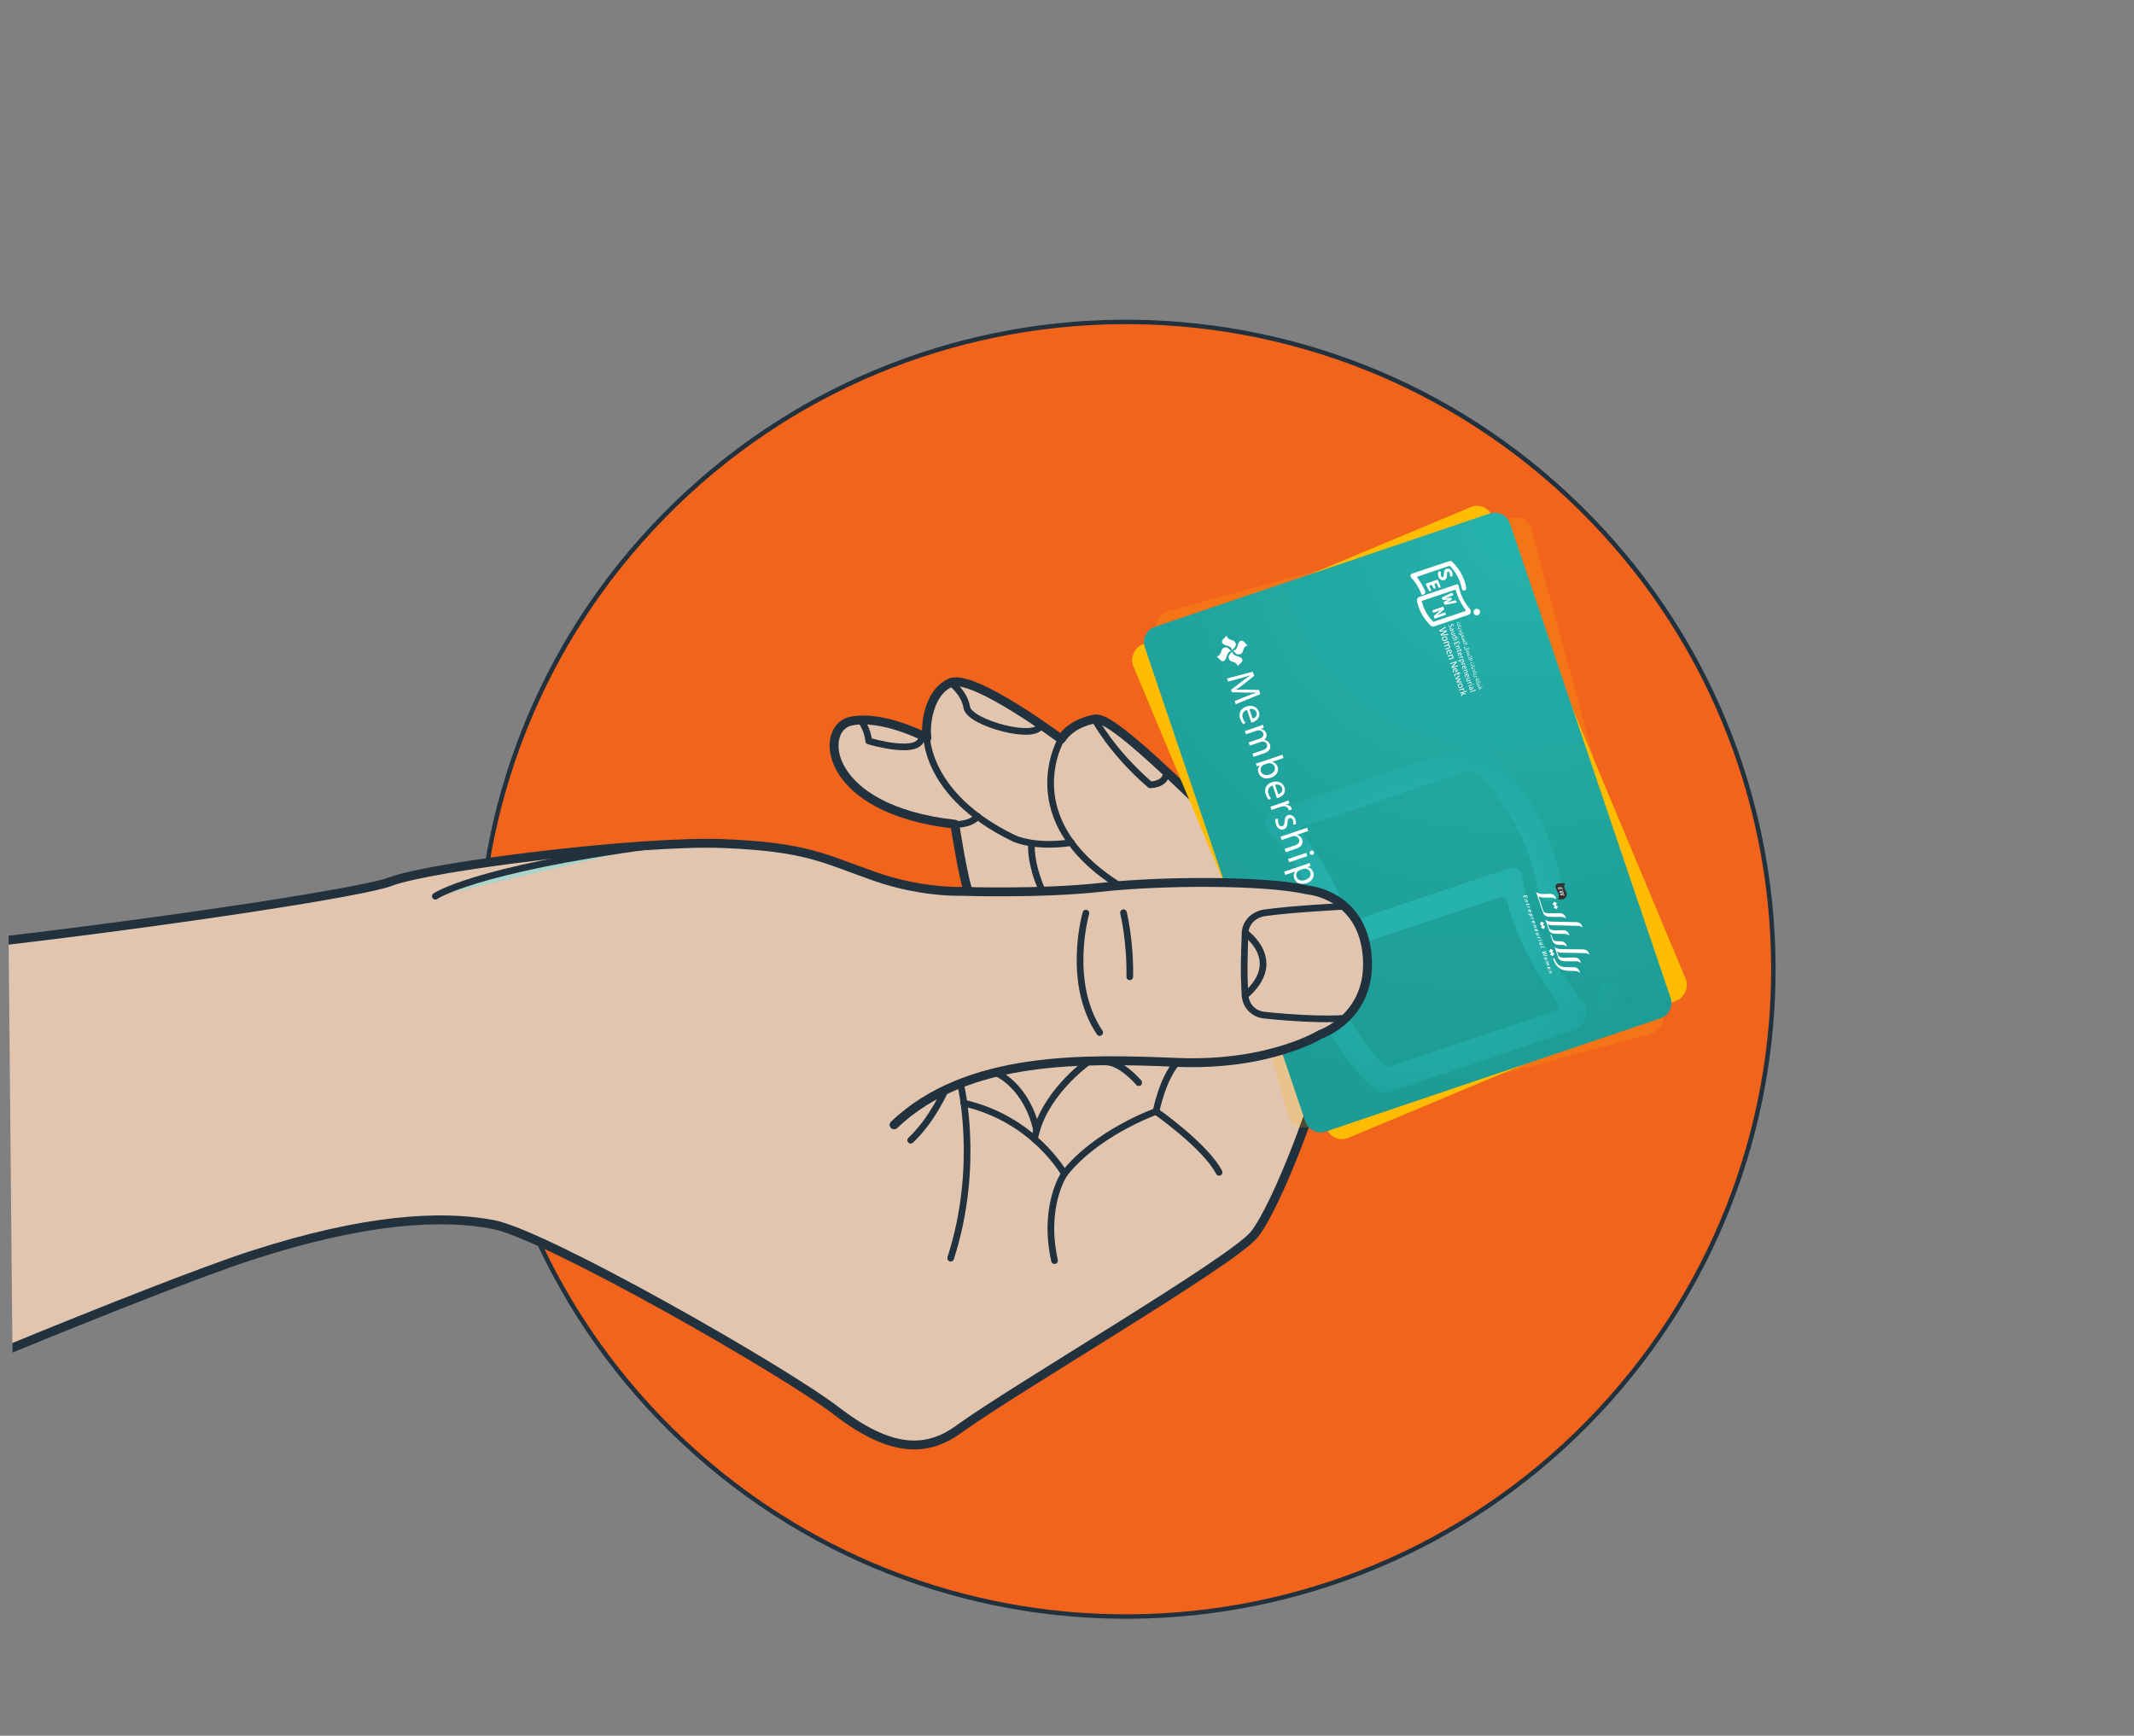 <svg width="327" height="266" viewBox="0 0 327 266" fill="none" xmlns="http://www.w3.org/2000/svg">
<rect x="0" y="0" width="327" height="266" fill="#808080" stroke="none"/>
<g clip-path="url(#clip0_6032_132489)">
<mask id="mask0_6032_132489" style="mask-type:luminance" maskUnits="userSpaceOnUse" x="-45" y="-72" width="414" height="416">
<path d="M368.643 113.111L181.002 -71.053L-44.991 159.206L142.65 343.37L368.643 113.111Z" fill="white"/>
</mask>
<g mask="url(#mask0_6032_132489)">
<path d="M103.048 219.338C142.15 257.715 204.959 257.128 243.336 218.026C281.714 178.924 281.126 116.115 242.025 77.738C202.923 39.361 140.114 39.948 101.736 79.05C63.359 118.151 63.946 180.961 103.048 219.338Z" fill="#F2631C" stroke="#21313E" stroke-width="0.681" stroke-miterlimit="10"/>
</g>
<path d="M1.154 206.858C15.587 200.926 31.176 194.786 38.483 192.415C55.861 186.776 67.572 186.129 75.583 187.661C83.601 189.194 120.082 210.003 128.143 216.215C136.205 222.427 141.794 222.749 146.868 219.064C155.637 212.695 188.799 193.387 192.186 189.2C195.574 185.013 202.27 167.554 203.351 160.814C204.432 154.067 209.242 147.592 196.83 135.767C184.85 124.353 170.583 109.399 167.729 110.202C167.729 110.202 164.307 110.663 162.615 113.281C162.615 113.281 149.088 103.183 145.675 104.625C142.263 106.067 141.739 111.235 142.042 113.078C142.042 113.078 135.149 109.444 130.302 110.545C125.456 111.653 126.144 124.078 146.307 126.314C146.307 126.314 147.677 135.157 148.406 136.581C148.406 136.581 141.837 137.071 133.957 134.284C126.071 131.504 123.555 129.81 110.907 129.282C98.26 128.76 65.935 132.747 59.745 135.141C55.761 136.677 27.281 141.037 0.574 144.175L1.161 206.858L1.154 206.858Z" fill="#E2C5AF" stroke="#21313E" stroke-width="1.362" stroke-miterlimit="10" stroke-linecap="round" stroke-linejoin="round"/>
<rect width="81.906" height="59.568" rx="2.475" transform="matrix(0.386 0.923 -0.923 0.386 227.664 76.756)" fill="#FFBC00"/>
<rect width="81.906" height="59.568" rx="2.475" transform="matrix(0.262 0.965 -0.965 0.262 234.021 78.711)" fill="#FFBC00" fill-opacity="0.2"/>
<path d="M255.985 152.926L231.393 80.256C230.955 78.962 229.55 78.267 228.255 78.705L176.977 96.058C175.682 96.496 174.988 97.901 175.426 99.196L200.017 171.865C200.455 173.16 201.86 173.854 203.155 173.416L254.434 156.063C255.728 155.625 256.423 154.22 255.985 152.926Z" fill="url(#paint0_radial_6032_132489)"/>
<path d="M234.888 132.942C234.907 132.999 234.922 133.054 234.936 133.112C235.031 133.433 235.12 133.766 235.205 134.107C235.411 134.91 235.585 135.71 235.722 136.5C235.916 137.613 237.033 138.307 238.106 137.944C238.934 137.664 239.458 136.841 239.34 135.971C239.197 134.921 238.985 133.85 238.706 132.769C238.556 132.18 238.381 131.564 238.182 130.935C238.128 130.767 238.071 130.599 238.008 130.411C237.023 127.481 235.62 124.595 233.844 121.836C232.035 119.021 229.893 116.449 227.588 114.322C227.099 113.871 226.401 113.738 225.769 113.948L195.036 124.285C193.783 124.706 193.371 126.284 194.271 127.252C195.921 129.028 197.457 131.006 198.81 133.115C200.308 135.446 201.562 137.882 202.538 140.353C202.538 140.353 202.546 140.377 202.55 140.389C202.558 140.412 202.568 140.432 202.575 140.453C202.69 140.744 202.798 141.034 202.905 141.328C202.988 141.556 203.236 141.678 203.466 141.6L204.791 141.155C205.793 140.82 206.3 139.709 205.908 138.729C204.864 136.125 203.539 133.567 201.953 131.096C201.249 129.999 200.517 128.958 199.782 127.998L199.329 127.405C199.143 127.162 199.25 126.809 199.54 126.711L200.245 126.472C200.463 126.398 200.678 126.326 200.897 126.252C201.488 126.052 202.078 125.855 202.67 125.655C203.546 125.362 204.422 125.066 205.298 124.772C206.372 124.412 207.442 124.05 208.512 123.691C209.691 123.296 210.868 122.897 212.049 122.501C213.245 122.1 214.441 121.695 215.64 121.293C216.764 120.915 217.891 120.534 219.015 120.157C219.982 119.833 220.947 119.507 221.91 119.184C222.436 119.006 222.994 118.844 223.525 118.654C224.051 118.466 224.565 118.172 225.124 118.093C225.71 118.015 226.29 118.261 226.69 118.686C226.872 118.88 227.053 119.079 227.233 119.278C227.593 119.682 227.945 120.092 228.286 120.51C228.98 121.361 229.633 122.245 230.247 123.153C230.401 123.384 230.556 123.615 230.705 123.848C231.998 125.858 233.071 127.939 233.895 130.028C233.913 130.072 233.928 130.106 233.938 130.136C234.129 130.621 234.308 131.11 234.473 131.597C234.533 131.777 234.59 131.954 234.647 132.131L234.655 132.155C234.738 132.42 234.816 132.68 234.888 132.942Z" fill="url(#paint1_radial_6032_132489)"/>
<path d="M234.545 139.518C234.27 138.706 234.031 137.891 233.825 137.095C233.578 136.129 233.375 135.155 233.222 134.201C233.22 134.195 233.221 134.188 233.219 134.182C233.081 133.3 232.196 132.744 231.347 133.028L201.106 143.198C199.749 143.654 198.92 145.034 199.165 146.446C199.425 147.933 199.816 149.463 200.34 151.02C201.324 153.948 202.723 156.831 204.502 159.599C206.174 162.197 208.133 164.591 210.238 166.62C211.019 167.374 212.159 167.622 213.188 167.277L241.152 157.87C243.104 157.213 243.765 154.795 242.424 153.234C241.162 151.769 239.981 150.187 238.913 148.527C237.053 145.63 235.581 142.598 234.545 139.518ZM238.571 153.442C238.978 153.974 238.741 154.75 238.103 154.962C237.413 155.196 236.725 155.425 236.035 155.659C234.324 156.234 232.614 156.81 230.904 157.385C228.734 158.116 226.562 158.844 224.392 159.575C222.32 160.273 220.247 160.968 218.179 161.665C216.767 162.139 215.356 162.613 213.942 163.089C213.607 163.202 213.283 163.358 212.938 163.438C212.487 163.544 212.34 163.464 212.032 163.142C210.429 161.487 208.953 159.615 207.644 157.577C206.03 155.072 204.766 152.467 203.877 149.83C203.668 149.215 203.491 148.592 203.31 147.967C203.205 147.6 202.761 146.761 203.144 146.455C203.346 146.293 203.655 146.272 203.897 146.19C203.897 146.19 206.214 145.409 206.211 145.42L229.673 137.53C230.208 137.349 230.786 137.66 230.931 138.207C231.126 138.94 231.353 139.689 231.623 140.497C232.759 143.873 234.362 147.183 236.391 150.336C237.082 151.402 237.814 152.446 238.571 153.442Z" fill="url(#paint2_radial_6032_132489)"/>
<path d="M244.972 153.912C245.48 155.306 247.019 156.024 248.412 155.516C249.806 155.008 250.524 153.469 250.016 152.076C249.507 150.683 247.969 149.964 246.576 150.472C245.182 150.981 244.464 152.519 244.972 153.912Z" fill="url(#paint3_radial_6032_132489)"/>
<path d="M233.955 137.373C233.943 137.341 233.926 137.33 233.888 137.333L233.782 137.335L233.858 137.559L233.776 137.564L233.7 137.34L233.562 137.346C233.526 137.348 233.518 137.361 233.529 137.394L233.599 137.603L233.517 137.615C233.487 137.548 233.459 137.464 233.434 137.39C233.403 137.297 233.44 137.251 233.525 137.246L233.886 137.23C233.955 137.227 234.011 137.264 234.036 137.339C234.064 137.423 234.094 137.509 234.109 137.584L234.026 137.586L233.955 137.373Z" fill="white"/>
<path d="M234.038 138.215L233.716 138.228L233.684 138.132L233.976 138.12C234.025 138.116 234.036 138.109 234.023 138.081C234.008 138.039 233.965 138 233.894 137.947L233.625 137.959L233.593 137.863L234.024 137.847L234.05 137.925L233.964 137.937C234.052 137.991 234.103 138.043 234.124 138.103C234.145 138.166 234.117 138.212 234.038 138.215Z" fill="white"/>
<path d="M233.982 138.616C233.946 138.618 233.939 138.627 233.951 138.663L233.969 138.717L233.896 138.735C233.877 138.708 233.856 138.658 233.849 138.638C233.825 138.566 233.858 138.525 233.94 138.52L234.176 138.51L234.152 138.439L234.224 138.434L234.252 138.508L234.376 138.502L234.409 138.598L234.284 138.604L234.323 138.717L234.244 138.721L234.204 138.604L233.982 138.616Z" fill="white"/>
<path d="M234.397 139.211L234.388 139.184C234.375 139.145 234.335 139.108 234.27 139.054L234.001 139.065L233.969 138.969L234.4 138.954L234.425 139.028L234.336 139.042C234.419 139.09 234.474 139.145 234.491 139.196L234.499 139.216L234.397 139.211Z" fill="white"/>
<path d="M234.547 139.793C234.461 139.795 234.414 139.755 234.373 139.655L234.322 139.533C234.253 139.546 234.248 139.581 234.266 139.635C234.281 139.677 234.304 139.735 234.326 139.781L234.262 139.799C234.227 139.755 234.198 139.688 234.181 139.637C234.132 139.494 234.192 139.434 234.349 139.427C234.517 139.42 234.583 139.468 234.631 139.611C234.679 139.752 234.632 139.791 234.547 139.793ZM234.547 139.616C234.523 139.548 234.493 139.528 234.391 139.529L234.438 139.64C234.456 139.684 234.475 139.701 234.521 139.698C234.572 139.691 234.566 139.673 234.547 139.616Z" fill="white"/>
<path d="M234.666 140.419C234.47 140.429 234.425 140.364 234.392 140.269C234.381 140.236 234.369 140.19 234.364 140.145C234.339 140.15 234.313 140.152 234.283 140.152L234.194 140.156L234.161 140.057L234.762 140.034L234.789 140.111L234.706 140.123C234.768 140.158 234.834 140.216 234.853 140.273C234.885 140.365 234.847 140.411 234.666 140.419ZM234.759 140.261C234.749 140.231 234.703 140.183 234.635 140.14L234.438 140.147L234.462 140.218C234.493 140.311 234.514 140.324 234.642 140.317C234.758 140.315 234.774 140.303 234.759 140.261Z" fill="white"/>
<path d="M234.969 140.924L234.96 140.897C234.947 140.858 234.908 140.821 234.843 140.767L234.573 140.778L234.541 140.682L234.972 140.666L234.997 140.741L234.908 140.755C234.991 140.803 235.047 140.858 235.064 140.908L235.071 140.929L234.969 140.924Z" fill="white"/>
<path d="M235.123 141.508C235.037 141.51 234.99 141.47 234.949 141.37L234.898 141.248C234.829 141.261 234.824 141.296 234.843 141.35C234.857 141.391 234.88 141.45 234.902 141.496L234.838 141.514C234.803 141.469 234.774 141.403 234.757 141.352C234.708 141.209 234.768 141.148 234.926 141.142C235.093 141.135 235.159 141.183 235.208 141.326C235.254 141.463 235.207 141.503 235.123 141.508ZM235.122 141.328C235.099 141.26 235.069 141.24 234.966 141.241L235.013 141.352C235.031 141.396 235.05 141.412 235.096 141.41C235.148 141.406 235.141 141.385 235.122 141.328Z" fill="white"/>
<path d="M235.351 142.118L235.029 142.13L234.996 142.034L235.288 142.022C235.337 142.019 235.348 142.012 235.335 141.983C235.321 141.941 235.278 141.902 235.207 141.85L234.938 141.861L234.905 141.765L235.336 141.749L235.362 141.827L235.277 141.84C235.365 141.893 235.416 141.946 235.435 142.002C235.457 142.068 235.431 142.117 235.351 142.118Z" fill="white"/>
<path d="M235.535 142.732C235.449 142.735 235.402 142.694 235.362 142.595L235.31 142.472C235.241 142.485 235.237 142.52 235.255 142.574C235.269 142.616 235.292 142.675 235.314 142.721L235.251 142.739C235.215 142.694 235.186 142.627 235.169 142.577C235.12 142.433 235.18 142.373 235.338 142.366C235.505 142.36 235.571 142.407 235.62 142.551C235.667 142.691 235.621 142.73 235.535 142.732ZM235.535 142.556C235.512 142.487 235.482 142.467 235.379 142.469L235.426 142.579C235.445 142.623 235.464 142.64 235.509 142.638C235.561 142.634 235.554 142.613 235.535 142.556Z" fill="white"/>
<path d="M235.441 143.349L235.416 143.275L235.498 143.263C235.414 143.212 235.368 143.164 235.348 143.104C235.323 143.03 235.359 142.99 235.432 142.989L235.754 142.977L235.787 143.072L235.495 143.085C235.452 143.086 235.439 143.097 235.449 143.127C235.463 143.169 235.499 143.196 235.573 143.248L235.842 143.237L235.875 143.332L235.441 143.349Z" fill="white"/>
<path d="M235.957 143.855L235.948 143.829C235.935 143.79 235.896 143.753 235.831 143.698L235.562 143.71L235.529 143.614L235.96 143.598L235.985 143.673L235.897 143.686C235.98 143.735 236.035 143.789 236.052 143.84L236.059 143.861L235.957 143.855Z" fill="white"/>
<path d="M235.692 144.104L236.123 144.088L236.155 144.184L235.726 144.203L235.692 144.104ZM236.334 144.15C236.34 144.168 236.331 144.181 236.311 144.181L236.262 144.184C236.242 144.184 236.23 144.179 236.223 144.158L236.208 144.113C236.202 144.095 236.211 144.082 236.231 144.082L236.277 144.08C236.296 144.076 236.309 144.085 236.315 144.103L236.334 144.15Z" fill="white"/>
<path d="M236.357 144.816L235.939 144.831L235.912 144.753L235.982 144.743C235.922 144.713 235.872 144.664 235.845 144.593C235.813 144.497 235.857 144.452 236.032 144.447C236.232 144.439 236.274 144.504 236.311 144.612C236.334 144.671 236.351 144.761 236.357 144.816ZM236.07 144.727L236.261 144.722L236.237 144.65C236.207 144.56 236.188 144.544 236.06 144.55C235.939 144.555 235.926 144.566 235.94 144.608C235.959 144.654 236 144.687 236.07 144.727Z" fill="white"/>
<path d="M236.194 145.187C236.158 145.189 236.151 145.198 236.163 145.234L236.175 145.27L236.101 145.288C236.086 145.273 236.067 145.227 236.061 145.209C236.039 145.143 236.067 145.097 236.145 145.094L236.651 145.072L236.683 145.168L236.194 145.187Z" fill="white"/>
<path d="M236.499 146.406C236.478 146.403 236.464 146.391 236.458 146.374L236.424 146.272C236.417 146.254 236.427 146.234 236.443 146.232L236.84 146.144C236.862 146.14 236.883 146.133 236.906 146.132L236.901 146.117C236.877 146.115 236.849 146.111 236.825 146.11L236.378 146.058C236.357 146.055 236.343 146.043 236.337 146.025L236.302 145.923C236.296 145.905 236.306 145.885 236.322 145.883L236.861 145.764L236.896 145.866L236.474 145.949C236.449 145.954 236.424 145.959 236.395 145.962L236.401 145.98C236.432 145.983 236.463 145.985 236.491 145.989L236.921 146.04C236.942 146.043 236.959 146.054 236.966 146.075L236.999 146.171C237.005 146.188 236.994 146.205 236.975 146.209L236.592 146.298C236.567 146.303 236.539 146.309 236.515 146.314L236.521 146.332C236.548 146.333 236.581 146.335 236.609 146.339L237.071 146.386L237.107 146.49L236.499 146.406Z" fill="white"/>
<path d="M236.909 147.09C236.748 147.095 236.669 147.048 236.622 146.911C236.577 146.776 236.617 146.709 236.785 146.702C236.946 146.698 237.025 146.744 237.073 146.885C237.121 147.018 237.077 147.083 236.909 147.09ZM236.816 146.805C236.707 146.808 236.684 146.829 236.708 146.898C236.733 146.973 236.773 146.993 236.885 146.988C236.993 146.985 237.016 146.964 236.993 146.895C236.969 146.823 236.934 146.798 236.816 146.805Z" fill="white"/>
<path d="M237.307 147.93L236.985 147.942L236.953 147.846L237.245 147.834C237.291 147.832 237.299 147.816 237.291 147.792C237.28 147.759 237.255 147.734 237.171 147.683L236.901 147.694L236.87 147.601L237.162 147.589C237.205 147.588 237.218 147.577 237.208 147.547C237.196 147.511 237.168 147.487 237.091 147.437L236.818 147.449L236.786 147.353L237.217 147.337L237.242 147.412L237.159 147.423C237.245 147.471 237.291 147.516 237.309 147.569C237.329 147.629 237.305 147.667 237.255 147.677C237.334 147.724 237.376 147.767 237.393 147.817C237.416 147.886 237.38 147.928 237.307 147.93Z" fill="white"/>
<path d="M237.492 148.545C237.406 148.547 237.359 148.507 237.319 148.407L237.267 148.285C237.198 148.298 237.194 148.333 237.212 148.387C237.226 148.428 237.249 148.487 237.271 148.533L237.208 148.551C237.172 148.507 237.143 148.44 237.126 148.389C237.077 148.246 237.137 148.185 237.295 148.179C237.462 148.172 237.528 148.22 237.577 148.363C237.62 148.502 237.578 148.543 237.492 148.545ZM237.491 148.365C237.468 148.297 237.438 148.277 237.335 148.278L237.382 148.389C237.401 148.433 237.42 148.45 237.465 148.447C237.514 148.444 237.51 148.422 237.491 148.365Z" fill="white"/>
<path d="M237.72 149.157L237.398 149.169L237.365 149.073L237.658 149.061C237.706 149.058 237.717 149.051 237.704 149.022C237.69 148.98 237.647 148.941 237.576 148.889L237.307 148.9L237.274 148.804L237.705 148.789L237.732 148.866L237.646 148.879C237.734 148.932 237.785 148.985 237.805 149.044C237.825 149.104 237.799 149.153 237.72 149.157Z" fill="white"/>
<path d="M239.785 135.493C239.543 135.918 239.797 136.315 240.004 136.711C240.272 137.227 239.894 137.841 239.315 137.833L238.686 137.826C239.252 137.115 238.337 136.509 238.36 135.839C238.369 135.579 238.59 135.375 238.849 135.374C239.118 135.372 239.503 135.369 239.716 135.367C239.78 135.368 239.816 135.436 239.785 135.493Z" fill="#333232"/>
<path d="M236.761 141.979C236.769 141.963 236.763 141.945 236.747 141.937L236.443 141.787L236.594 141.483C236.601 141.467 236.594 141.446 236.578 141.438L236.198 141.251C236.182 141.243 236.165 141.249 236.157 141.265L235.969 141.645C235.961 141.661 235.968 141.682 235.984 141.69L236.288 141.84L236.138 142.144C236.13 142.16 236.136 142.178 236.152 142.186L236.532 142.373C236.548 142.381 236.566 142.375 236.574 142.359L236.761 141.979Z" fill="white"/>
<path d="M237.919 138.589C237.911 138.605 237.917 138.623 237.933 138.631L238.237 138.781L238.087 139.085C238.079 139.101 238.085 139.119 238.101 139.127L238.482 139.318C238.498 139.326 238.516 139.319 238.524 139.303L238.712 138.924C238.72 138.908 238.713 138.89 238.697 138.882L238.393 138.731L238.544 138.428C238.552 138.412 238.546 138.394 238.53 138.386L238.15 138.198C238.134 138.19 238.116 138.196 238.108 138.212L237.919 138.589Z" fill="white"/>
<path d="M238.157 146.132C238.165 146.116 238.158 146.098 238.142 146.09L237.855 145.948L237.997 145.66C238.005 145.644 237.999 145.626 237.983 145.618L237.603 145.43C237.587 145.422 237.569 145.428 237.561 145.444L237.373 145.824C237.365 145.84 237.371 145.858 237.387 145.866L237.675 146.009L237.533 146.297C237.525 146.313 237.531 146.33 237.547 146.338L237.927 146.526C237.943 146.534 237.961 146.528 237.969 146.512L238.157 146.132Z" fill="white"/>
<path d="M238.75 146.737C238.756 146.755 238.762 146.773 238.768 146.791C238.821 146.946 238.964 147.074 239.105 147.156C239.28 147.26 239.471 147.292 239.671 147.304C239.892 147.316 240.113 147.321 240.334 147.323C240.627 147.324 240.919 147.322 241.212 147.319C241.595 147.32 241.951 147.299 242.24 147.594C242.229 147.431 242.175 147.283 242.096 147.157C241.945 146.928 241.697 146.775 241.397 146.754C241.376 146.751 241.353 146.752 241.332 146.749C240.933 146.731 240.533 146.76 240.136 146.768C239.812 146.774 239.477 146.798 239.163 146.707C239.056 146.677 238.961 146.642 238.881 146.563C238.785 146.465 238.753 146.323 238.714 146.196C238.667 146.059 238.624 145.921 238.577 145.783C238.653 145.851 238.746 145.899 238.844 145.933C239.054 146.001 239.279 145.998 239.495 146.005C239.686 146.01 239.877 146.013 240.071 146.014C240.736 146.012 241.401 146.04 242.064 146.059C242.34 146.068 242.621 146.053 242.899 146.076C243.016 146.086 243.128 146.105 243.236 146.148C243.294 146.172 243.521 146.271 243.529 146.342C243.517 146.18 243.463 146.031 243.384 145.905C243.233 145.676 242.985 145.524 242.685 145.502C242.664 145.499 242.641 145.5 242.62 145.497C242.092 145.473 241.561 145.489 241.035 145.478C240.32 145.463 239.605 145.475 238.892 145.424C238.703 145.397 238.516 145.337 238.36 145.23L238.211 145.104L238.216 145.119L238.308 145.391L238.393 145.642C238.395 145.648 238.396 145.651 238.398 145.657C238.402 145.669 238.407 145.684 238.411 145.696C238.418 145.717 238.424 145.735 238.431 145.756C238.44 145.783 238.449 145.807 238.458 145.834C238.468 145.863 238.479 145.896 238.489 145.926C238.5 145.959 238.512 145.995 238.523 146.028C238.536 146.064 238.548 146.099 238.561 146.138C238.574 146.177 238.586 146.213 238.599 146.252C238.611 146.288 238.625 146.327 238.637 146.362C238.649 146.398 238.661 146.434 238.673 146.47C238.684 146.503 238.695 146.536 238.706 146.569C238.717 146.598 238.726 146.625 238.736 146.655C238.734 146.689 238.742 146.713 238.75 146.737Z" fill="white"/>
<path d="M238.919 143.122C239.213 143.123 239.14 143.124 239.433 143.125C239.816 143.125 240.172 143.104 240.462 143.399C240.45 143.237 240.397 143.088 240.317 142.962C240.166 142.733 239.918 142.581 239.618 142.559C239.597 142.556 239.574 142.557 239.553 142.554C239.154 142.536 239.118 142.558 238.719 142.57C238.395 142.577 238.06 142.6 237.746 142.51C237.639 142.479 237.545 142.445 237.464 142.365C237.368 142.268 237.337 142.126 237.297 141.999C237.251 141.862 237.207 141.723 237.161 141.586C237.237 141.653 237.33 141.702 237.428 141.735C237.637 141.804 237.863 141.801 238.078 141.808C238.27 141.813 238.46 141.815 238.654 141.816C239.319 141.814 240.356 141.856 241.019 141.878C241.296 141.888 241.577 141.873 241.854 141.896C241.971 141.906 242.084 141.924 242.192 141.968C242.25 141.992 242.477 142.091 242.484 142.162C242.472 141.999 242.419 141.851 242.34 141.725C242.189 141.496 241.941 141.344 241.64 141.322C241.619 141.319 241.596 141.32 241.576 141.317C241.048 141.293 240.145 141.292 239.615 141.281C238.901 141.267 238.186 141.279 237.472 141.227C237.284 141.201 237.097 141.141 236.941 141.034L236.791 140.908L236.796 140.923L236.888 141.195L236.973 141.446C236.975 141.452 236.976 141.455 236.978 141.461C236.982 141.473 236.988 141.488 236.992 141.5C236.999 141.521 237.005 141.539 237.012 141.559C237.021 141.586 237.029 141.61 237.038 141.637C237.048 141.667 237.059 141.7 237.069 141.73C237.081 141.763 237.093 141.799 237.104 141.831C237.116 141.867 237.128 141.903 237.141 141.942C237.154 141.981 237.167 142.017 237.18 142.056C237.192 142.091 237.205 142.13 237.217 142.166C237.229 142.202 237.241 142.238 237.253 142.274C237.265 142.307 237.276 142.339 237.287 142.372C237.297 142.402 237.306 142.429 237.316 142.459C237.324 142.483 237.332 142.507 237.34 142.531C237.347 142.549 237.353 142.566 237.359 142.584C237.411 142.74 237.554 142.868 237.695 142.95C237.871 143.054 238.061 143.086 238.262 143.098C238.478 143.118 238.699 143.12 238.919 143.122Z" fill="white"/>
<path d="M239.633 144.846C239.804 144.881 239.97 144.958 240.085 145.089C240.082 144.993 240.058 144.902 240.026 144.816C239.948 144.616 239.796 144.444 239.602 144.353C239.507 144.309 239.408 144.279 239.306 144.264C239.095 144.232 238.877 144.256 238.662 144.252C238.472 144.249 238.219 144.232 238.07 144.096C238.003 144.035 237.976 143.964 237.944 143.882C237.902 143.776 237.866 143.669 237.824 143.566C237.783 143.464 237.754 143.35 237.685 143.263C237.674 143.251 237.663 143.238 237.652 143.225C237.62 143.189 237.583 143.158 237.544 143.131C237.699 143.599 237.677 143.546 237.832 144.013C237.85 144.067 237.869 144.121 237.89 144.173C237.931 144.286 237.984 144.391 238.058 144.483C238.213 144.667 238.444 144.758 238.679 144.792C238.924 144.829 239.172 144.792 239.417 144.819C239.494 144.819 239.568 144.831 239.633 144.846Z" fill="white"/>
<path d="M241.212 148.232C240.932 148.213 240.651 148.228 240.369 148.221C240.329 148.221 240.285 148.219 240.245 148.219C240.168 148.218 240.092 148.218 240.014 148.214C239.899 148.21 239.786 148.201 239.669 148.191C239.522 148.178 239.379 148.149 239.242 148.099C239.109 148.051 238.983 147.983 238.869 147.902C238.727 147.797 238.603 147.666 238.5 147.521C238.447 147.442 238.4 147.362 238.359 147.279C238.324 147.207 238.294 147.138 238.266 147.064C238.25 147.026 238.238 146.99 238.224 146.951C238.213 146.919 238.199 146.887 238.172 146.866C238.121 146.823 238.034 146.843 237.983 146.887C238.141 147.346 238.268 147.679 238.588 148.047C239.197 148.744 240.031 148.798 240.883 148.796C240.954 148.798 241.028 148.8 241.101 148.799C241.46 148.797 241.81 148.818 242.095 149.108C242.057 148.622 241.695 148.261 241.212 148.232Z" fill="white"/>
<path d="M238.921 140.517C239.304 140.518 239.66 140.497 239.95 140.792C239.938 140.629 239.884 140.481 239.805 140.355C239.654 140.126 239.406 139.973 239.106 139.952C239.085 139.949 239.062 139.95 239.041 139.947C238.642 139.929 238.242 139.958 237.845 139.966C237.521 139.972 237.186 139.996 236.872 139.905C236.765 139.875 236.67 139.84 236.59 139.761C236.494 139.664 236.462 139.521 236.423 139.395C236.376 139.257 235.778 137.468 235.731 137.331C235.807 137.398 235.9 137.447 235.998 137.48C236.208 137.549 236.433 137.546 236.649 137.553C236.841 137.558 237.195 137.561 237.431 137.561C237.814 137.562 238.17 137.541 238.46 137.836C238.448 137.673 238.395 137.525 238.315 137.399C238.165 137.17 237.916 137.018 237.616 136.996C237.595 136.993 237.572 136.994 237.551 136.991C237.152 136.973 237.249 136.994 236.852 137.001C236.588 137.008 236.319 137.022 236.058 136.977L236.046 136.971C236.007 136.964 235.968 136.958 235.929 136.951C235.911 136.947 235.896 136.942 235.878 136.938C235.747 136.906 235.622 136.851 235.511 136.779L235.362 136.653L235.459 136.94L235.544 137.191L235.549 137.206L235.562 137.245L235.582 137.304L235.609 137.382L235.64 137.475L235.674 137.576L235.925 138.317C236.085 138.79 236.261 139.319 236.267 139.337C236.28 139.376 236.292 139.412 236.306 139.451C236.318 139.487 236.331 139.526 236.343 139.561C236.355 139.597 236.367 139.633 236.379 139.669C236.39 139.702 236.402 139.735 236.413 139.768C236.423 139.798 236.432 139.824 236.442 139.854C236.45 139.878 236.458 139.902 236.466 139.926C236.472 139.944 236.478 139.962 236.484 139.98C236.537 140.135 236.68 140.263 236.821 140.345C236.996 140.449 237.187 140.481 237.388 140.493C237.608 140.505 237.83 140.51 238.05 140.512C238.337 140.525 238.632 140.519 238.921 140.517Z" fill="white"/>
<path d="M239.296 136.13C239.285 136.097 239.268 136.086 239.229 136.089L239.12 136.093L239.198 136.323L239.113 136.328L239.035 136.098L238.895 136.106C238.856 136.109 238.846 136.119 238.858 136.155L238.93 136.367L238.847 136.378C238.817 136.308 238.787 136.222 238.762 136.147C238.73 136.051 238.769 136.001 238.855 135.999L239.226 135.983C239.298 135.979 239.354 136.017 239.38 136.094C239.41 136.181 239.44 136.271 239.455 136.345L239.37 136.348L239.296 136.13Z" fill="white"/>
<path d="M239.133 137.157C239.112 137.154 239.098 137.142 239.091 137.121L239.056 137.016C239.05 136.998 239.06 136.978 239.079 136.975L239.488 136.887C239.51 136.882 239.534 136.874 239.557 136.873L239.551 136.855C239.527 136.853 239.496 136.851 239.472 136.849L239.015 136.797C238.994 136.794 238.98 136.782 238.973 136.761L238.938 136.657C238.931 136.639 238.941 136.619 238.959 136.613L239.513 136.488L239.549 136.593L239.114 136.677C239.089 136.682 239.064 136.687 239.032 136.691L239.039 136.709C239.069 136.712 239.103 136.714 239.131 136.718L239.571 136.768C239.592 136.771 239.609 136.782 239.617 136.803L239.65 136.902C239.657 136.923 239.645 136.937 239.623 136.941L239.229 137.034C239.201 137.04 239.176 137.046 239.148 137.052L239.154 137.07C239.181 137.071 239.215 137.072 239.246 137.075L239.721 137.121L239.757 137.228L239.133 137.157Z" fill="white"/>
<path d="M220.643 87.566L220.67 87.576C220.762 87.612 220.816 87.703 220.798 87.799C220.768 87.946 220.77 88.099 220.818 88.242C220.883 88.433 220.991 88.497 221.09 88.463C221.236 88.414 221.229 88.283 221.243 88.069L221.262 87.772C221.268 87.524 221.365 87.268 221.654 87.17C221.983 87.059 222.362 87.263 222.53 87.689C222.595 87.854 222.614 88.037 222.583 88.211C222.561 88.332 222.432 88.405 222.311 88.363C222.217 88.331 222.16 88.241 222.172 88.147C222.184 88.036 222.175 87.93 222.123 87.797C222.067 87.65 221.968 87.573 221.851 87.613C221.731 87.653 221.735 87.802 221.733 88.012L221.716 88.288C221.712 88.579 221.603 88.799 221.31 88.898C220.967 89.014 220.577 88.837 220.413 88.343C220.346 88.145 220.331 87.924 220.376 87.712C220.395 87.593 220.525 87.522 220.643 87.566Z" fill="white"/>
<path d="M220.376 88.975L220.725 89.849C220.762 89.94 220.717 90.042 220.624 90.073C220.531 90.104 220.426 90.057 220.388 89.966L220.197 89.508C220.159 89.418 220.05 89.371 219.952 89.405L219.931 89.412C219.835 89.444 219.79 89.546 219.827 89.637L219.975 89.976C220.016 90.066 219.97 90.168 219.878 90.199C219.785 90.231 219.676 90.184 219.633 90.096L219.478 89.758C219.438 89.668 219.326 89.623 219.231 89.655L219.156 89.681C219.06 89.713 219.015 89.815 219.058 89.904L219.287 90.382C219.33 90.471 219.291 90.571 219.195 90.603C219.102 90.635 218.99 90.589 218.947 90.501L218.511 89.626C218.468 89.537 218.51 89.436 218.609 89.403L220.13 88.878C220.229 88.838 220.338 88.884 220.376 88.975Z" fill="white"/>
<path d="M222.626 90.97L222.662 91.047C222.701 91.131 222.668 91.222 222.586 91.253L221.824 91.551C221.675 91.605 221.544 91.649 221.39 91.705L221.393 91.714C221.56 91.687 221.709 91.673 221.869 91.656L222.277 91.621C222.358 91.614 222.437 91.66 222.468 91.733C222.499 91.805 222.477 91.886 222.41 91.925L222.071 92.124C221.935 92.196 221.81 92.268 221.654 92.348L221.658 92.36C221.824 92.31 221.964 92.27 222.113 92.229L222.938 92.02C223.027 91.996 223.13 92.045 223.168 92.129L223.19 92.174C223.236 92.269 223.179 92.368 223.076 92.386L221.502 92.666C221.414 92.682 221.325 92.636 221.295 92.556L221.236 92.413C221.208 92.339 221.237 92.259 221.307 92.219L221.696 92.011C221.801 91.955 221.911 91.898 222.018 91.859L222.015 91.85C221.903 91.874 221.777 91.897 221.656 91.911L221.209 91.969C221.126 91.98 221.047 91.934 221.016 91.861L220.964 91.726C220.934 91.649 220.966 91.565 221.04 91.527L222.372 90.869C222.462 90.829 222.581 90.875 222.626 90.97Z" fill="white"/>
<path d="M221.235 93.123L221.282 93.261C221.303 93.324 221.283 93.394 221.232 93.438L220.559 94.028L220.213 94.315L220.216 94.324C220.398 94.243 220.636 94.119 220.844 94.045L221.31 93.884C221.399 93.854 221.494 93.898 221.524 93.985L221.543 94.042C221.572 94.128 221.522 94.225 221.432 94.256L219.962 94.773C219.872 94.803 219.78 94.758 219.756 94.666L219.717 94.523C219.701 94.455 219.724 94.384 219.777 94.336L220.463 93.734L220.798 93.455L220.795 93.446C220.607 93.529 220.386 93.644 220.181 93.717L219.72 93.873C219.634 93.902 219.541 93.853 219.52 93.764L219.503 93.703C219.479 93.611 219.529 93.514 219.617 93.488L221.022 93.016C221.113 92.988 221.206 93.037 221.235 93.123Z" fill="white"/>
<path d="M223.839 89.547C223.842 89.556 223.846 89.568 223.849 89.577C223.866 89.638 223.883 89.699 223.899 89.764C223.936 89.914 223.971 90.066 223.994 90.214C224.031 90.421 224.239 90.554 224.443 90.485C224.598 90.433 224.696 90.28 224.673 90.114C224.646 89.917 224.606 89.718 224.553 89.512C224.525 89.402 224.493 89.286 224.457 89.169C224.446 89.139 224.435 89.106 224.423 89.07C224.237 88.52 223.974 87.98 223.642 87.46C223.303 86.931 222.9 86.448 222.468 86.048C222.376 85.963 222.244 85.938 222.128 85.977L216.357 87.917C216.121 87.997 216.044 88.292 216.213 88.475C216.522 88.81 216.81 89.178 217.065 89.575C217.346 90.013 217.58 90.47 217.764 90.934C217.764 90.934 217.765 90.937 217.766 90.94C217.768 90.946 217.769 90.949 217.77 90.952C217.791 91.005 217.813 91.06 217.833 91.117C217.847 91.159 217.895 91.183 217.937 91.168L218.185 91.085C218.373 91.021 218.469 90.812 218.394 90.631C218.198 90.141 217.95 89.662 217.652 89.197C217.52 88.992 217.383 88.795 217.246 88.615L217.161 88.504C217.126 88.459 217.147 88.392 217.201 88.374L217.332 88.329C217.374 88.315 217.413 88.302 217.455 88.288C217.565 88.25 217.676 88.213 217.786 88.175C217.951 88.12 218.115 88.064 218.279 88.009C218.48 87.941 218.683 87.872 218.883 87.804C219.104 87.73 219.325 87.655 219.546 87.58C219.77 87.504 219.995 87.428 220.219 87.352C220.431 87.281 220.64 87.21 220.852 87.138C221.034 87.076 221.214 87.016 221.396 86.954C221.495 86.921 221.6 86.888 221.699 86.855C221.796 86.819 221.895 86.765 222 86.75C222.111 86.735 222.22 86.782 222.293 86.86C222.329 86.898 222.361 86.934 222.395 86.972C222.464 87.049 222.529 87.123 222.593 87.205C222.724 87.364 222.846 87.529 222.962 87.703C222.99 87.747 223.021 87.79 223.049 87.833C223.293 88.21 223.492 88.602 223.648 88.993C223.651 89.002 223.653 89.008 223.655 89.014C223.692 89.104 223.723 89.197 223.755 89.29C223.766 89.322 223.777 89.355 223.788 89.388L223.789 89.391C223.812 89.45 223.826 89.499 223.839 89.547Z" fill="white"/>
<path d="M223.777 90.784C223.726 90.631 223.68 90.477 223.644 90.329C223.596 90.149 223.56 89.965 223.529 89.785L223.528 89.782C223.503 89.618 223.337 89.511 223.175 89.566L217.497 91.474C217.243 91.56 217.088 91.819 217.134 92.083C217.182 92.363 217.256 92.651 217.354 92.941C217.54 93.491 217.803 94.031 218.135 94.551C218.45 95.038 218.816 95.49 219.211 95.869C219.358 96.009 219.571 96.057 219.765 95.991L225.015 94.225C225.383 94.1 225.505 93.646 225.254 93.355C225.017 93.078 224.794 92.784 224.595 92.472C224.245 91.931 223.97 91.361 223.777 90.784ZM224.531 93.396C224.609 93.496 224.565 93.641 224.445 93.682C224.317 93.725 224.185 93.769 224.057 93.813C223.737 93.921 223.414 94.03 223.093 94.136C222.687 94.273 222.277 94.409 221.87 94.546C221.482 94.678 221.093 94.809 220.704 94.938C220.438 95.028 220.175 95.117 219.909 95.207C219.846 95.228 219.787 95.258 219.722 95.273C219.638 95.292 219.61 95.278 219.553 95.217C219.251 94.906 218.975 94.553 218.73 94.174C218.428 93.703 218.189 93.214 218.021 92.718C217.982 92.602 217.949 92.486 217.916 92.368C217.896 92.298 217.813 92.143 217.887 92.084C217.927 92.054 217.981 92.049 218.027 92.037C218.027 92.037 218.463 91.889 218.461 91.893L222.866 90.413C222.968 90.378 223.075 90.439 223.102 90.539C223.138 90.677 223.18 90.819 223.231 90.969C223.445 91.602 223.745 92.223 224.126 92.817C224.252 93.014 224.389 93.211 224.531 93.396Z" fill="white"/>
<path d="M225.825 93.97C225.92 94.231 226.209 94.366 226.47 94.271C226.731 94.176 226.866 93.887 226.771 93.626C226.676 93.365 226.387 93.23 226.126 93.325C225.865 93.42 225.73 93.709 225.825 93.97Z" fill="white"/>
<path d="M222.422 102.233L222.902 101.664C222.957 101.599 223.008 101.545 223.054 101.503C222.939 101.548 222.767 101.61 222.531 101.69L222.268 101.779L222.227 101.656L223.169 101.341L223.227 101.511L222.756 102.07C222.707 102.13 222.652 102.185 222.599 102.236C222.78 102.169 222.961 102.104 223.14 102.043L223.379 101.962L223.421 102.085L222.479 102.4L222.422 102.233Z" fill="white"/>
<path d="M223.069 103.017L222.915 102.562C222.744 102.617 222.685 102.717 222.735 102.867C222.758 102.935 222.793 102.997 222.841 103.051L222.748 103.102C222.694 103.04 222.655 102.964 222.625 102.877C222.553 102.662 222.635 102.511 222.872 102.434C222.976 102.399 223.072 102.396 223.157 102.431C223.245 102.464 223.307 102.53 223.336 102.626C223.368 102.719 223.364 102.797 223.324 102.864C223.287 102.923 223.229 102.969 223.145 102.994C223.125 103.004 223.097 103.011 223.069 103.017ZM223.117 102.864C223.174 102.845 223.212 102.818 223.235 102.78C223.256 102.743 223.261 102.699 223.245 102.651C223.211 102.552 223.132 102.516 223.008 102.541L223.117 102.864Z" fill="white"/>
<path d="M222.912 103.672C222.889 103.633 222.866 103.587 222.849 103.536C222.826 103.467 222.824 103.412 222.847 103.374C222.868 103.337 222.918 103.306 222.996 103.28L223.393 103.146L223.345 103.002L223.443 102.969L223.492 103.112L223.716 103.036L223.794 103.15L223.534 103.238L223.6 103.432L223.501 103.465L223.436 103.271L223.083 103.39C223.026 103.41 222.989 103.429 222.977 103.45C222.961 103.472 222.96 103.499 222.973 103.538C222.984 103.57 222.996 103.596 223.014 103.62L222.912 103.672Z" fill="white"/>
<path d="M223.213 104.577L223.165 104.437L223.528 104.161C223.56 104.137 223.604 104.108 223.652 104.075C223.608 104.08 223.545 104.082 223.463 104.086L223.053 104.095L223.006 103.955L223.627 103.508L223.673 103.645L223.338 103.875C223.252 103.934 223.197 103.97 223.173 103.988C223.225 103.983 223.29 103.978 223.369 103.975L223.78 103.969L223.825 104.103L223.498 104.347C223.418 104.405 223.361 104.444 223.33 104.461C223.375 104.456 223.441 104.453 223.525 104.448L223.937 104.435L223.982 104.567L223.213 104.577Z" fill="white"/>
<path d="M223.593 105.396C223.5 105.357 223.437 105.289 223.403 105.187C223.333 104.981 223.417 104.836 223.65 104.757C223.755 104.722 223.852 104.722 223.937 104.76C224.03 104.798 224.092 104.871 224.126 104.972C224.158 105.068 224.156 105.149 224.12 105.221C224.081 105.301 224 105.358 223.881 105.398C223.783 105.435 223.683 105.435 223.593 105.396ZM224.024 104.997C224.006 104.943 223.97 104.905 223.919 104.883C223.86 104.856 223.79 104.856 223.71 104.884C223.536 104.942 223.472 105.037 223.516 105.169C223.536 105.225 223.572 105.263 223.625 105.282C223.683 105.306 223.754 105.301 223.838 105.273C224.005 105.216 224.068 105.125 224.024 104.997Z" fill="white"/>
<path d="M224.282 105.83C224.261 105.677 224.135 105.64 223.907 105.714L223.629 105.808L223.586 105.683L224.279 105.448L224.321 105.57C224.264 105.59 224.208 105.602 224.152 105.611L224.153 105.614C224.297 105.608 224.381 105.67 224.41 105.793L224.282 105.83Z" fill="white"/>
<path d="M223.879 106.558L224.148 106.181L223.792 106.301L223.75 106.176L224.767 105.835L224.809 105.961L224.182 106.173L224.569 106.315L224.621 106.467L224.214 106.308L223.935 106.723L223.879 106.558Z" fill="white"/>
<path d="M220.788 97.403L220.733 97.239L221.369 96.817C221.433 96.779 221.489 96.746 221.536 96.72C221.49 96.73 221.426 96.738 221.345 96.745L220.586 96.796L220.533 96.637L221.482 96.029L221.531 96.173L220.911 96.566C220.857 96.601 220.795 96.635 220.724 96.672L220.725 96.675C220.797 96.661 220.865 96.655 220.93 96.649L221.673 96.601L221.724 96.753L221.1 97.171C221.042 97.207 220.987 97.243 220.927 97.273C220.994 97.263 221.051 97.254 221.106 97.249L221.866 97.182L221.91 97.313L220.788 97.403Z" fill="white"/>
<path d="M221.177 98.209C221.077 98.169 221.01 98.099 220.975 97.994C220.902 97.779 220.997 97.627 221.254 97.54C221.367 97.501 221.474 97.502 221.57 97.539C221.67 97.579 221.738 97.652 221.774 97.757C221.807 97.856 221.803 97.943 221.762 98.017C221.717 98.102 221.629 98.165 221.497 98.21C221.383 98.246 221.274 98.249 221.177 98.209ZM221.655 97.78C221.636 97.724 221.599 97.683 221.542 97.662C221.477 97.638 221.401 97.64 221.314 97.669C221.123 97.734 221.051 97.835 221.096 97.969C221.115 98.026 221.156 98.066 221.212 98.087C221.276 98.108 221.355 98.105 221.448 98.074C221.631 98.015 221.701 97.915 221.655 97.78Z" fill="white"/>
<path d="M221.465 99.408L221.955 99.243C222.072 99.203 222.115 99.145 222.089 99.067C222.071 99.014 222.028 98.975 221.961 98.954C221.89 98.932 221.808 98.936 221.718 98.966L221.357 99.089L221.313 98.96L221.803 98.794C221.92 98.755 221.963 98.697 221.937 98.619C221.918 98.562 221.875 98.524 221.805 98.504C221.735 98.484 221.653 98.489 221.57 98.517L221.208 98.639L221.164 98.508L221.926 98.25L221.968 98.376C221.902 98.398 221.847 98.413 221.804 98.421L221.801 98.422C221.932 98.428 222.02 98.491 222.062 98.614C222.085 98.682 222.081 98.74 222.052 98.79C222.031 98.827 221.996 98.852 221.956 98.873C222.089 98.881 222.174 98.945 222.214 99.062C222.262 99.205 222.203 99.305 222.035 99.362L221.509 99.54L221.465 99.408Z" fill="white"/>
<path d="M222.151 100.199L221.991 99.727C221.804 99.784 221.734 99.894 221.787 100.049C221.811 100.121 221.849 100.185 221.901 100.24L221.8 100.294C221.745 100.23 221.699 100.152 221.667 100.06C221.591 99.836 221.684 99.677 221.944 99.59C222.061 99.55 222.167 99.548 222.258 99.58C222.352 99.615 222.419 99.682 222.452 99.781C222.484 99.876 222.479 99.958 222.433 100.03C222.392 100.094 222.327 100.139 222.234 100.171C222.211 100.182 222.182 100.192 222.151 100.199ZM222.206 100.037C222.27 100.019 222.312 99.988 222.335 99.947C222.362 99.908 222.363 99.861 222.345 99.81C222.311 99.709 222.225 99.671 222.088 99.698L222.206 100.037Z" fill="white"/>
<path d="M221.991 100.978L222.481 100.812C222.595 100.774 222.64 100.712 222.613 100.631C222.593 100.571 222.55 100.532 222.477 100.514C222.407 100.494 222.328 100.498 222.245 100.526L221.88 100.649L221.835 100.518L222.597 100.26L222.64 100.385C222.574 100.408 222.519 100.423 222.474 100.428L222.476 100.431C222.608 100.439 222.693 100.504 222.735 100.626C222.784 100.773 222.728 100.872 222.564 100.927L222.032 101.107L221.991 100.978Z" fill="white"/>
<path d="M222.79 98.525L223.561 98.264L223.695 98.661L223.608 98.69L223.509 98.398L223.264 98.481L223.358 98.758L223.275 98.787L223.181 98.509L222.912 98.6L223.011 98.893L222.921 98.923L222.79 98.525Z" fill="white"/>
<path d="M223.103 99.46L223.468 99.337C223.554 99.307 223.585 99.26 223.564 99.198C223.548 99.15 223.514 99.118 223.462 99.102C223.41 99.087 223.351 99.09 223.288 99.111L223.016 99.203L222.982 99.102L223.549 98.909L223.583 99.008C223.532 99.025 223.492 99.035 223.46 99.039L223.461 99.042C223.56 99.049 223.628 99.103 223.658 99.199C223.696 99.313 223.655 99.39 223.533 99.431L223.136 99.566L223.103 99.46Z" fill="white"/>
<path d="M223.3 100.03C223.279 99.997 223.264 99.963 223.249 99.921C223.23 99.864 223.228 99.818 223.248 99.788C223.265 99.759 223.305 99.732 223.368 99.711L223.694 99.6L223.654 99.484L223.735 99.457L223.775 99.573L223.96 99.51L224.021 99.603L223.809 99.675L223.863 99.833L223.782 99.86L223.728 99.702L223.438 99.8C223.391 99.816 223.363 99.832 223.349 99.85C223.338 99.867 223.336 99.891 223.346 99.921C223.355 99.948 223.366 99.971 223.379 99.99L223.3 100.03Z" fill="white"/>
<path d="M223.767 100.495L223.641 100.122C223.5 100.166 223.451 100.249 223.492 100.372C223.512 100.429 223.542 100.478 223.58 100.522L223.504 100.564C223.46 100.513 223.426 100.451 223.402 100.379C223.342 100.203 223.41 100.08 223.605 100.014C223.691 99.985 223.771 99.984 223.84 100.011C223.913 100.04 223.961 100.093 223.987 100.171C224.013 100.246 224.008 100.311 223.977 100.368C223.948 100.418 223.9 100.454 223.831 100.477C223.81 100.484 223.789 100.491 223.767 100.495ZM223.805 100.369C223.85 100.354 223.882 100.333 223.901 100.3C223.92 100.267 223.922 100.233 223.908 100.191C223.88 100.111 223.816 100.079 223.714 100.1L223.805 100.369Z" fill="white"/>
<path d="M224.108 100.862C224.088 100.735 223.988 100.703 223.799 100.766L223.569 100.844L223.535 100.743L224.103 100.551L224.136 100.649C224.088 100.665 224.042 100.677 223.997 100.683L223.998 100.686C224.117 100.682 224.187 100.732 224.209 100.834L224.108 100.862Z" fill="white"/>
<path d="M223.891 101.548C223.82 101.515 223.765 101.454 223.734 101.361C223.722 101.325 223.714 101.291 223.708 101.264L223.424 101.36L223.389 101.258L224.242 100.973L224.275 101.071C224.228 101.088 224.188 101.098 224.156 101.102L224.157 101.105C224.253 101.112 224.316 101.161 224.347 101.254C224.369 101.319 224.363 101.378 224.33 101.429C224.297 101.48 224.235 101.522 224.148 101.551C224.051 101.58 223.964 101.58 223.891 101.548ZM224.256 101.251C224.24 101.203 224.203 101.173 224.145 101.159C224.094 101.146 224.039 101.151 223.986 101.17L223.797 101.233C223.798 101.266 223.804 101.301 223.817 101.34C223.857 101.459 223.952 101.494 224.109 101.444C224.236 101.398 224.285 101.335 224.256 101.251Z" fill="white"/>
<path d="M224.458 101.909C224.438 101.782 224.337 101.75 224.149 101.813L223.919 101.891L223.884 101.79L224.452 101.597L224.486 101.696C224.438 101.712 224.392 101.724 224.347 101.73L224.348 101.733C224.467 101.729 224.537 101.779 224.558 101.881L224.458 101.909Z" fill="white"/>
<path d="M224.445 102.519L224.319 102.145C224.177 102.19 224.129 102.273 224.17 102.395C224.189 102.452 224.22 102.502 224.258 102.545L224.182 102.588C224.138 102.536 224.104 102.474 224.079 102.403C224.02 102.226 224.088 102.103 224.282 102.038C224.369 102.008 224.449 102.008 224.518 102.035C224.591 102.063 224.639 102.117 224.665 102.194C224.69 102.269 224.686 102.334 224.655 102.391C224.625 102.441 224.578 102.477 224.509 102.5C224.491 102.507 224.469 102.511 224.445 102.519ZM224.485 102.392C224.53 102.377 224.563 102.356 224.582 102.323C224.602 102.293 224.603 102.256 224.588 102.214C224.561 102.133 224.497 102.101 224.394 102.123L224.485 102.392Z" fill="white"/>
<path d="M224.337 103.128L224.702 103.005C224.789 102.975 224.819 102.928 224.798 102.866C224.782 102.818 224.748 102.786 224.696 102.77C224.644 102.755 224.585 102.758 224.522 102.779L224.251 102.871L224.216 102.769L224.784 102.577L224.817 102.676C224.766 102.693 224.727 102.703 224.695 102.707L224.696 102.71C224.794 102.717 224.863 102.77 224.892 102.867C224.93 102.981 224.89 103.058 224.767 103.099L224.37 103.234L224.337 103.128Z" fill="white"/>
<path d="M224.859 103.755L224.733 103.382C224.591 103.426 224.543 103.509 224.584 103.632C224.603 103.688 224.634 103.738 224.672 103.782L224.596 103.824C224.552 103.772 224.518 103.711 224.494 103.639C224.434 103.463 224.502 103.34 224.696 103.274C224.783 103.245 224.863 103.244 224.932 103.271C225.005 103.299 225.053 103.353 225.079 103.431C225.104 103.506 225.1 103.57 225.069 103.627C225.039 103.677 224.992 103.714 224.923 103.737C224.906 103.746 224.884 103.75 224.859 103.755ZM224.899 103.628C224.944 103.613 224.977 103.592 224.996 103.559C225.016 103.529 225.017 103.492 225.002 103.45C224.975 103.369 224.911 103.338 224.808 103.359L224.899 103.628Z" fill="white"/>
<path d="M224.754 104.366C224.805 104.349 224.844 104.339 224.876 104.335L224.875 104.332C224.776 104.322 224.708 104.272 224.679 104.175C224.641 104.062 224.681 103.985 224.804 103.943L225.201 103.809L225.236 103.91L224.868 104.035C224.781 104.064 224.751 104.111 224.772 104.174C224.788 104.221 224.822 104.253 224.874 104.269C224.926 104.285 224.985 104.281 225.048 104.26L225.32 104.168L225.354 104.27L224.786 104.462L224.754 104.366Z" fill="white"/>
<path d="M225.424 104.782C225.405 104.655 225.304 104.623 225.116 104.686L224.886 104.764L224.851 104.663L225.419 104.47L225.452 104.569C225.404 104.585 225.359 104.597 225.314 104.603L225.315 104.606C225.433 104.602 225.504 104.652 225.525 104.754L225.424 104.782Z" fill="white"/>
<path d="M225.726 104.937C225.71 104.929 225.698 104.913 225.692 104.895C225.685 104.878 225.685 104.858 225.693 104.842C225.701 104.826 225.713 104.812 225.734 104.805C225.752 104.798 225.772 104.798 225.789 104.809C225.805 104.817 225.82 104.832 225.826 104.85C225.832 104.868 225.832 104.888 225.821 104.905C225.81 104.922 225.798 104.936 225.781 104.942C225.763 104.948 225.743 104.948 225.726 104.937ZM224.989 105.073L225.557 104.881L225.591 104.983L225.023 105.175L224.989 105.073Z" fill="white"/>
<path d="M225.192 105.676C225.246 105.657 225.286 105.647 225.307 105.643L225.306 105.64C225.212 105.636 225.151 105.583 225.118 105.487C225.102 105.44 225.105 105.399 225.122 105.36C225.138 105.321 225.172 105.293 225.217 105.278C225.28 105.256 225.338 105.27 225.391 105.319C225.447 105.366 225.49 105.445 225.528 105.555L225.554 105.546C225.602 105.53 225.632 105.51 225.647 105.485C225.662 105.46 225.663 105.423 225.648 105.381C225.63 105.328 225.595 105.273 225.549 105.225L225.626 105.176C225.675 105.233 225.713 105.296 225.737 105.368C225.785 105.508 225.742 105.599 225.608 105.645L225.39 105.719C225.33 105.739 225.276 105.757 225.226 105.777L225.192 105.676ZM225.456 105.58C225.401 105.418 225.339 105.353 225.267 105.377C225.243 105.385 225.226 105.401 225.213 105.422C225.2 105.443 225.201 105.466 225.21 105.493C225.225 105.538 225.255 105.568 225.304 105.584C225.349 105.599 225.396 105.6 225.441 105.585L225.456 105.58Z" fill="white"/>
<path d="M225.294 105.975L226.132 105.694L226.166 105.796L225.329 106.076L225.294 105.975Z" fill="white"/>
<path d="M222.063 95.79C222.051 95.841 222.051 95.911 222.072 95.973C222.104 96.069 222.174 96.109 222.246 96.084C222.315 96.061 222.341 96.009 222.346 95.897C222.347 95.764 222.386 95.671 222.488 95.636C222.601 95.598 222.717 95.665 222.765 95.806C222.79 95.88 222.79 95.94 222.783 95.979L222.697 95.979C222.7 95.951 222.708 95.895 222.686 95.829C222.653 95.73 222.58 95.712 222.532 95.728C222.463 95.751 222.445 95.807 222.44 95.919C222.434 96.058 222.395 96.141 222.287 96.177C222.174 96.215 222.05 96.164 221.992 95.994C221.969 95.925 221.964 95.84 221.977 95.792L222.063 95.79Z" fill="white"/>
<path d="M222.231 96.666L222.294 96.638L222.293 96.635C222.241 96.619 222.186 96.574 222.161 96.5C222.126 96.395 222.182 96.316 222.257 96.291C222.382 96.248 222.49 96.339 222.557 96.539L222.569 96.535C222.611 96.521 222.685 96.482 222.651 96.374C222.635 96.326 222.603 96.28 222.566 96.249L222.622 96.207C222.663 96.24 222.702 96.297 222.724 96.362C222.779 96.524 222.68 96.597 222.576 96.632L222.381 96.698C222.337 96.713 222.293 96.731 222.259 96.75L222.231 96.666ZM222.492 96.561C222.459 96.455 222.402 96.345 222.3 96.379C222.237 96.401 222.225 96.451 222.241 96.499C222.264 96.568 222.32 96.596 222.37 96.596C222.38 96.595 222.393 96.594 222.402 96.591L222.492 96.561Z" fill="white"/>
<path d="M222.597 97.285C222.543 97.303 222.496 97.319 222.455 97.336L222.427 97.252L222.511 97.217L222.51 97.214C222.46 97.204 222.387 97.166 222.356 97.073C222.329 96.993 222.34 96.879 222.525 96.816L222.83 96.713L222.862 96.808L222.573 96.907C222.474 96.94 222.415 96.993 222.445 97.08C222.466 97.142 222.526 97.172 222.574 97.176C222.591 97.177 222.607 97.175 222.625 97.169L222.944 97.061L222.977 97.156L222.597 97.285Z" fill="white"/>
<path d="M223.429 97.686L222.798 97.9C222.75 97.916 222.699 97.933 222.665 97.948L222.635 97.862L222.724 97.828L222.723 97.825C222.656 97.815 222.59 97.767 222.561 97.68C222.518 97.555 222.592 97.42 222.751 97.366C222.924 97.308 223.068 97.379 223.112 97.507C223.139 97.588 223.118 97.655 223.084 97.693L223.085 97.696L223.396 97.591L223.429 97.686ZM222.939 97.746C222.951 97.741 222.966 97.736 222.977 97.729C223.032 97.694 223.065 97.626 223.041 97.555C223.008 97.456 222.902 97.428 222.784 97.465C222.68 97.5 222.607 97.581 222.642 97.686C222.664 97.749 222.726 97.794 222.804 97.788C222.817 97.787 222.831 97.782 222.846 97.777L222.939 97.746Z" fill="white"/>
<path d="M223.42 97.984C223.387 97.995 223.352 97.98 223.343 97.943C223.332 97.91 223.351 97.877 223.384 97.866C223.416 97.855 223.451 97.87 223.464 97.906C223.473 97.942 223.453 97.972 223.42 97.984ZM222.714 98.102L223.237 97.925L223.27 98.021L222.747 98.198L222.714 98.102Z" fill="white"/>
<path d="M223.296 95.707C223.263 95.611 223.259 95.539 223.283 95.481C223.304 95.427 223.355 95.39 223.43 95.365C223.478 95.349 223.525 95.342 223.567 95.348L223.605 95.419C223.56 95.414 223.511 95.417 223.46 95.434C223.397 95.456 223.361 95.485 223.343 95.521C223.324 95.564 223.327 95.623 223.353 95.697L223.396 95.826L223.704 95.722L223.727 95.79L223.365 95.913L223.296 95.707ZM223.71 95.463C223.716 95.451 223.723 95.445 223.735 95.441C223.747 95.437 223.757 95.437 223.769 95.443C223.781 95.449 223.787 95.457 223.791 95.469C223.795 95.481 223.796 95.491 223.789 95.5C223.783 95.512 223.775 95.518 223.763 95.522C223.751 95.526 223.741 95.526 223.729 95.52C223.717 95.514 223.711 95.506 223.708 95.497C223.703 95.482 223.703 95.472 223.71 95.463ZM223.747 95.574C223.753 95.562 223.761 95.556 223.773 95.552C223.785 95.548 223.795 95.548 223.807 95.553C223.819 95.559 223.825 95.567 223.829 95.579C223.833 95.591 223.833 95.601 223.826 95.61C223.82 95.622 223.812 95.628 223.8 95.632C223.788 95.636 223.778 95.636 223.766 95.63C223.754 95.625 223.748 95.617 223.745 95.608C223.741 95.596 223.741 95.586 223.747 95.574Z" fill="white"/>
<path d="M223.957 95.869L223.98 95.938L223.493 96.103L223.522 96.186L223.465 96.206L223.413 96.053L223.957 95.869Z" fill="white"/>
<path d="M223.517 96.174L223.569 96.326L223.877 96.222L223.9 96.29L223.539 96.413L223.463 96.189L223.517 96.174ZM223.346 96.335C223.334 96.329 223.328 96.321 223.324 96.309C223.32 96.297 223.319 96.287 223.325 96.275C223.331 96.263 223.339 96.257 223.351 96.253C223.363 96.249 223.373 96.249 223.385 96.255C223.397 96.261 223.403 96.269 223.407 96.281C223.411 96.293 223.411 96.303 223.405 96.315C223.399 96.327 223.391 96.333 223.38 96.337C223.368 96.341 223.358 96.341 223.346 96.335ZM223.384 96.448C223.372 96.442 223.366 96.435 223.363 96.426C223.359 96.414 223.359 96.404 223.365 96.392C223.371 96.38 223.379 96.374 223.391 96.37C223.403 96.366 223.413 96.366 223.425 96.371C223.437 96.377 223.443 96.385 223.447 96.397C223.451 96.409 223.451 96.419 223.444 96.428C223.438 96.44 223.43 96.446 223.418 96.45C223.406 96.454 223.395 96.451 223.384 96.448Z" fill="white"/>
<path d="M223.626 96.505L223.709 96.75C223.78 96.725 223.832 96.691 223.861 96.648C223.892 96.604 223.906 96.546 223.904 96.471L223.97 96.468C223.971 96.561 223.953 96.637 223.916 96.693C223.875 96.75 223.807 96.796 223.712 96.829L223.673 96.842L223.567 96.528L223.626 96.505Z" fill="white"/>
<path d="M223.52 96.977L223.582 96.963C223.587 97.008 223.596 97.052 223.609 97.091C223.641 97.186 223.697 97.224 223.778 97.197L223.796 97.19L223.769 97.113C223.724 96.978 223.762 96.892 223.881 96.852C223.935 96.834 223.985 96.833 224.032 96.854C224.083 96.877 224.117 96.919 224.137 96.978C224.156 97.035 224.164 97.089 224.162 97.14L223.875 97.237L223.903 97.321L223.846 97.34L223.818 97.256L223.803 97.261C223.752 97.278 223.704 97.275 223.663 97.252C223.611 97.226 223.574 97.175 223.548 97.098C223.536 97.062 223.525 97.019 223.52 96.977ZM224.091 97.087C224.094 97.059 224.089 97.024 224.077 96.989C224.065 96.953 224.044 96.93 224.013 96.917C223.982 96.904 223.949 96.905 223.91 96.918C223.824 96.948 223.794 97.008 223.825 97.1L223.848 97.166L224.091 97.087Z" fill="white"/>
<path d="M223.9 97.31L223.908 97.334C223.935 97.415 223.971 97.48 224.018 97.53C224.066 97.427 224.09 97.349 224.091 97.302L224.143 97.291C224.233 97.351 224.288 97.412 224.311 97.481C224.327 97.529 224.328 97.572 224.313 97.607C224.301 97.638 224.275 97.66 224.242 97.671C224.182 97.691 224.121 97.678 224.052 97.632C224.04 97.676 224.041 97.716 224.054 97.754L224.07 97.802L224.013 97.822L223.994 97.765C223.976 97.711 223.975 97.651 223.998 97.59C223.935 97.532 223.888 97.451 223.854 97.352L223.848 97.335L223.9 97.31ZM224.069 97.573C224.117 97.607 224.163 97.614 224.205 97.6C224.226 97.593 224.241 97.581 224.251 97.561C224.261 97.541 224.26 97.518 224.25 97.488C224.236 97.446 224.199 97.406 224.138 97.363C224.142 97.395 224.115 97.464 224.069 97.573Z" fill="white"/>
<path d="M224.06 97.787L224.071 97.82C224.08 97.847 224.093 97.866 224.112 97.873C224.131 97.879 224.163 97.875 224.202 97.862L224.357 97.81L224.381 97.878L224.24 97.926C224.195 97.941 224.163 97.955 224.151 97.966C224.133 97.982 224.127 98.004 224.136 98.031C224.154 98.085 224.204 98.095 224.288 98.066L224.461 98.008L224.484 98.076L224.287 98.143C224.248 98.156 224.224 98.174 224.217 98.193C224.211 98.212 224.217 98.24 224.232 98.285L224.24 98.309C224.277 98.3 224.314 98.291 224.35 98.278C224.427 98.252 224.493 98.22 224.554 98.183L224.584 98.252C224.524 98.293 224.452 98.327 224.375 98.353C224.342 98.364 224.305 98.374 224.259 98.386L224.288 98.469L224.231 98.489L224.171 98.312C224.155 98.264 224.146 98.228 224.148 98.204C224.149 98.177 224.158 98.157 224.178 98.137C224.127 98.134 224.094 98.105 224.074 98.045C224.056 97.992 224.066 97.952 224.106 97.924C224.06 97.924 224.031 97.897 224.012 97.843L224.001 97.81L224.06 97.787Z" fill="white"/>
<path d="M224.284 98.46L224.321 98.567L224.808 98.403L224.831 98.471L224.287 98.655L224.228 98.479L224.284 98.46Z" fill="white"/>
<path d="M224.879 98.613L224.902 98.682L224.358 98.866L224.335 98.797L224.879 98.613Z" fill="white"/>
<path d="M225.097 99.256L225.122 99.328L224.623 99.496C224.548 99.522 224.482 99.524 224.434 99.5C224.387 99.48 224.354 99.441 224.335 99.384C224.292 99.259 224.343 99.172 224.486 99.123C224.537 99.106 224.587 99.096 224.639 99.091L224.678 99.158C224.622 99.16 224.569 99.172 224.518 99.189C224.408 99.226 224.365 99.287 224.393 99.368C224.418 99.443 224.484 99.46 224.591 99.424L225.097 99.256Z" fill="white"/>
<path d="M224.62 99.651L225.164 99.467L225.187 99.535L224.7 99.7L224.72 99.76C224.731 99.79 224.748 99.811 224.768 99.821C224.795 99.832 224.831 99.829 224.878 99.813C224.932 99.795 224.982 99.795 225.026 99.817C225.077 99.839 225.111 99.881 225.131 99.941C225.168 100.048 225.129 100.121 225.013 100.161L224.872 100.208L224.898 100.286L224.842 100.305L224.768 100.087C224.738 99.997 224.742 99.933 224.78 99.886C224.731 99.89 224.695 99.862 224.674 99.809L224.62 99.651ZM224.977 100.096C225.064 100.067 225.095 100.02 225.072 99.951C225.059 99.915 225.038 99.892 225.007 99.879C224.976 99.867 224.943 99.868 224.905 99.881C224.818 99.91 224.788 99.97 224.82 100.063L224.845 100.138L224.977 100.096Z" fill="white"/>
<path d="M224.894 100.275L224.944 100.422C224.949 100.36 224.988 100.317 225.054 100.294C225.105 100.277 225.152 100.278 225.196 100.3C225.243 100.32 225.277 100.362 225.297 100.422C225.309 100.458 225.314 100.493 225.312 100.527L225.252 100.534C225.254 100.503 225.25 100.471 225.239 100.438C225.228 100.405 225.207 100.382 225.179 100.369C225.151 100.355 225.117 100.353 225.081 100.365C225.039 100.379 225.012 100.405 224.999 100.446C224.984 100.491 224.986 100.547 225.009 100.616L225.031 100.679L224.974 100.698L224.838 100.297L224.894 100.275Z" fill="white"/>
<path d="M225.488 100.526C225.495 100.547 225.501 100.562 225.501 100.572C225.503 100.561 225.51 100.552 225.525 100.547C225.546 100.54 225.564 100.544 225.58 100.552C225.597 100.563 225.614 100.584 225.623 100.611C225.628 100.626 225.631 100.642 225.632 100.655L225.588 100.663C225.588 100.653 225.583 100.638 225.579 100.626C225.571 100.602 225.558 100.593 225.543 100.598C225.525 100.604 225.522 100.625 225.533 100.658L225.548 100.703L225.506 100.717L225.447 100.541L225.488 100.526ZM225.178 100.888L225.154 100.816L225.444 100.611L225.468 100.683L225.178 100.888ZM224.999 100.772L225.055 100.753L225.135 100.989L225.616 100.826L225.641 100.898L225.103 101.08L224.999 100.772Z" fill="white"/>
<path d="M225.697 101.037L225.721 101.106L225.177 101.29L225.153 101.221L225.697 101.037Z" fill="white"/>
<path d="M225.354 101.828C225.322 101.732 225.318 101.66 225.341 101.602C225.363 101.548 225.414 101.511 225.488 101.486C225.536 101.47 225.584 101.463 225.626 101.469L225.663 101.54C225.618 101.535 225.569 101.538 225.519 101.556C225.456 101.577 225.419 101.606 225.401 101.642C225.383 101.685 225.386 101.744 225.411 101.818L225.455 101.947L225.762 101.843L225.786 101.911L225.424 102.034L225.354 101.828ZM225.768 101.584C225.774 101.572 225.782 101.566 225.794 101.562C225.806 101.558 225.816 101.558 225.828 101.564C225.84 101.57 225.846 101.578 225.85 101.59C225.854 101.602 225.854 101.612 225.847 101.621C225.841 101.633 225.833 101.639 225.821 101.643C225.809 101.647 225.799 101.647 225.787 101.641C225.775 101.635 225.769 101.627 225.766 101.618C225.762 101.606 225.765 101.595 225.768 101.584ZM225.807 101.698C225.813 101.686 225.82 101.68 225.832 101.676C225.844 101.672 225.854 101.672 225.866 101.678C225.878 101.684 225.884 101.691 225.888 101.703C225.892 101.715 225.893 101.725 225.886 101.734C225.88 101.746 225.872 101.752 225.86 101.756C225.848 101.76 225.838 101.761 225.826 101.755C225.814 101.749 225.808 101.741 225.805 101.732C225.801 101.72 225.803 101.706 225.807 101.698Z" fill="white"/>
<path d="M226.016 101.99L226.039 102.059L225.552 102.224L225.58 102.307L225.523 102.327L225.472 102.174L226.016 101.99Z" fill="white"/>
<path d="M225.576 102.297L225.628 102.449L225.935 102.345L225.959 102.414L225.597 102.536L225.521 102.312L225.576 102.297ZM225.404 102.458C225.392 102.452 225.386 102.444 225.382 102.432C225.378 102.42 225.378 102.41 225.384 102.398C225.39 102.386 225.398 102.38 225.41 102.376C225.422 102.372 225.432 102.372 225.444 102.378C225.456 102.384 225.462 102.392 225.466 102.404C225.47 102.416 225.47 102.426 225.464 102.438C225.458 102.45 225.45 102.456 225.438 102.46C225.426 102.464 225.416 102.464 225.404 102.458ZM225.442 102.569C225.43 102.563 225.424 102.555 225.421 102.546C225.417 102.534 225.416 102.524 225.422 102.512C225.428 102.5 225.436 102.494 225.448 102.49C225.46 102.486 225.47 102.486 225.482 102.492C225.494 102.497 225.5 102.505 225.504 102.517C225.508 102.529 225.508 102.539 225.501 102.548C225.495 102.56 225.488 102.566 225.476 102.57C225.464 102.574 225.454 102.574 225.442 102.569Z" fill="white"/>
<path d="M225.688 102.628L225.771 102.873C225.843 102.848 225.894 102.814 225.923 102.771C225.955 102.727 225.969 102.669 225.966 102.594L226.032 102.591C226.034 102.684 226.016 102.76 225.978 102.816C225.938 102.873 225.87 102.919 225.774 102.952L225.736 102.965L225.629 102.651L225.688 102.628Z" fill="white"/>
<path d="M226.318 102.896L226.342 102.965L225.855 103.13L225.883 103.214L225.826 103.233L225.775 103.081L226.318 102.896Z" fill="white"/>
<path d="M225.881 103.205L225.932 103.357L226.24 103.253L226.263 103.322L225.902 103.444L225.826 103.22L225.881 103.205ZM225.712 103.365C225.7 103.359 225.694 103.351 225.69 103.339C225.686 103.327 225.686 103.317 225.692 103.305C225.698 103.293 225.706 103.287 225.718 103.283C225.729 103.279 225.739 103.279 225.751 103.285C225.763 103.291 225.769 103.299 225.773 103.311C225.778 103.323 225.778 103.333 225.772 103.345C225.766 103.357 225.758 103.363 225.746 103.367C225.734 103.371 225.723 103.368 225.712 103.365ZM225.749 103.476C225.737 103.47 225.731 103.462 225.728 103.453C225.724 103.441 225.724 103.431 225.73 103.419C225.736 103.407 225.744 103.401 225.756 103.397C225.768 103.393 225.778 103.393 225.79 103.399C225.802 103.405 225.808 103.413 225.812 103.425C225.816 103.437 225.816 103.446 225.809 103.456C225.803 103.468 225.795 103.474 225.783 103.478C225.771 103.482 225.761 103.482 225.749 103.476Z" fill="white"/>
<path d="M225.732 103.574L225.795 103.563C225.794 103.589 225.799 103.614 225.809 103.644C225.821 103.677 225.839 103.701 225.862 103.71C225.889 103.721 225.928 103.718 225.975 103.701L226.349 103.575L226.372 103.644L226.005 103.768C225.876 103.812 225.79 103.774 225.751 103.657C225.742 103.631 225.735 103.603 225.732 103.574Z" fill="white"/>
<path d="M226.158 104.217C226.113 104.082 226.15 103.997 226.27 103.956C226.324 103.938 226.373 103.938 226.42 103.958C226.471 103.981 226.505 104.023 226.526 104.083C226.545 104.139 226.553 104.193 226.55 104.244L226.264 104.341L226.292 104.425L226.235 104.444L226.158 104.217ZM226.48 104.195C226.484 104.167 226.479 104.132 226.467 104.096C226.455 104.06 226.434 104.037 226.403 104.024C226.372 104.011 226.339 104.013 226.3 104.026C226.213 104.055 226.184 104.115 226.215 104.208L226.237 104.273L226.48 104.195ZM226.57 103.968C226.576 103.956 226.584 103.95 226.596 103.946C226.608 103.942 226.618 103.942 226.63 103.947C226.642 103.953 226.648 103.961 226.652 103.973C226.656 103.985 226.656 103.995 226.65 104.007C226.644 104.019 226.636 104.025 226.624 104.029C226.612 104.033 226.602 104.033 226.59 104.027C226.578 104.021 226.572 104.014 226.568 104.002C226.564 103.99 226.564 103.98 226.57 103.968ZM226.609 104.081C226.614 104.069 226.622 104.063 226.634 104.059C226.646 104.055 226.656 104.055 226.668 104.061C226.68 104.067 226.686 104.075 226.69 104.087C226.694 104.099 226.694 104.109 226.687 104.118C226.682 104.13 226.674 104.136 226.662 104.14C226.65 104.144 226.64 104.144 226.628 104.138C226.616 104.132 226.61 104.124 226.607 104.115C226.603 104.103 226.603 104.093 226.609 104.081Z" fill="white"/>
<path d="M226.286 104.415L226.369 104.66C226.444 104.635 226.494 104.598 226.525 104.551C226.554 104.508 226.57 104.446 226.564 104.371L226.618 104.353L226.898 104.581L226.827 104.605L226.628 104.442C226.625 104.51 226.604 104.567 226.569 104.612C226.533 104.661 226.473 104.701 226.392 104.729L226.416 104.797L226.359 104.817L226.229 104.434L226.286 104.415Z" fill="white"/>
<path d="M226.412 104.789L226.449 104.899L226.757 104.795L226.78 104.864L226.473 104.968L226.501 105.052L226.444 105.071L226.354 104.805L226.412 104.789ZM226.234 104.922C226.24 104.91 226.248 104.904 226.26 104.9C226.272 104.896 226.282 104.896 226.294 104.902C226.306 104.908 226.312 104.916 226.316 104.928C226.32 104.94 226.32 104.95 226.314 104.962C226.308 104.974 226.3 104.98 226.288 104.984C226.276 104.988 226.266 104.988 226.254 104.982C226.242 104.976 226.236 104.968 226.232 104.956C226.228 104.944 226.227 104.931 226.234 104.922Z" fill="white"/>
<path d="M226.499 105.043L226.51 105.076C226.519 105.103 226.532 105.122 226.551 105.129C226.57 105.136 226.602 105.132 226.641 105.119L226.796 105.066L226.82 105.135L226.679 105.182C226.634 105.197 226.603 105.212 226.59 105.223C226.572 105.239 226.566 105.261 226.575 105.288C226.593 105.341 226.643 105.351 226.727 105.323L226.9 105.264L226.923 105.333L226.726 105.4C226.687 105.413 226.663 105.431 226.656 105.45C226.65 105.469 226.656 105.497 226.671 105.541L226.679 105.565C226.716 105.556 226.753 105.547 226.789 105.535C226.866 105.509 226.932 105.476 226.993 105.439L227.028 105.504C226.968 105.544 226.896 105.578 226.819 105.605C226.762 105.624 226.704 105.64 226.644 105.65L226.615 105.564C226.599 105.516 226.59 105.479 226.592 105.455C226.593 105.428 226.602 105.408 226.622 105.388C226.571 105.385 226.538 105.357 226.518 105.297C226.5 105.243 226.51 105.203 226.551 105.176C226.504 105.175 226.475 105.148 226.456 105.095L226.445 105.062L226.499 105.043ZM226.978 105.181C226.984 105.169 226.992 105.163 227.004 105.159C227.016 105.155 227.026 105.155 227.038 105.161C227.05 105.167 227.056 105.175 227.06 105.187C227.064 105.199 227.064 105.208 227.058 105.22C227.053 105.232 227.045 105.239 227.033 105.243C227.021 105.247 227.011 105.247 226.999 105.241C226.987 105.235 226.981 105.227 226.977 105.215C226.973 105.203 226.973 105.193 226.978 105.181ZM227.091 105.209C227.098 105.2 227.105 105.191 227.114 105.188C227.126 105.184 227.136 105.184 227.148 105.19C227.159 105.193 227.166 105.204 227.169 105.213C227.173 105.225 227.173 105.235 227.166 105.244C227.159 105.253 227.152 105.262 227.14 105.266C227.129 105.27 227.119 105.27 227.11 105.263C227.099 105.26 227.092 105.249 227.088 105.24C227.084 105.228 227.084 105.218 227.091 105.209ZM227.017 105.294C227.023 105.282 227.031 105.276 227.043 105.272C227.055 105.268 227.065 105.268 227.077 105.274C227.089 105.28 227.095 105.288 227.099 105.3C227.103 105.312 227.103 105.322 227.096 105.331C227.09 105.343 227.082 105.349 227.07 105.353C227.058 105.357 227.048 105.357 227.036 105.351C227.024 105.345 227.018 105.337 227.015 105.328C227.011 105.316 227.011 105.306 227.017 105.294Z" fill="white"/>
<path d="M191.093 98.831C190.962 98.702 190.724 98.469 190.557 98.302C190.397 98.144 190.138 98.135 189.97 98.288C189.542 98.686 189.733 99.617 188.949 99.709L189.331 100.1C189.682 100.46 190.292 100.314 190.443 99.833C190.561 99.464 190.646 99.065 191.056 98.95C191.115 98.936 191.133 98.87 191.093 98.831Z" fill="white"/>
<path d="M186.526 100.683C186.656 100.812 186.894 101.045 187.061 101.211C187.221 101.37 187.481 101.379 187.648 101.226C188.077 100.828 187.885 99.897 188.669 99.805L188.288 99.414C187.936 99.054 187.326 99.2 187.176 99.681C187.058 100.05 186.973 100.449 186.562 100.564C186.506 100.576 186.486 100.643 186.526 100.683Z" fill="white"/>
<path d="M187.897 97.491C187.767 97.621 187.535 97.86 187.368 98.026C187.209 98.186 187.201 98.446 187.354 98.614C187.752 99.042 188.683 98.85 188.775 99.635L189.165 99.253C189.526 98.901 189.38 98.291 188.899 98.141C188.529 98.023 188.13 97.935 188.015 97.527C187.999 97.47 187.933 97.452 187.897 97.491Z" fill="white"/>
<path d="M189.729 102.017C189.859 101.887 190.091 101.648 190.258 101.482C190.417 101.321 190.425 101.062 190.272 100.894C189.874 100.466 188.943 100.658 188.851 99.873L188.461 100.255C188.1 100.607 188.246 101.217 188.727 101.367C189.097 101.485 189.496 101.573 189.611 101.981C189.623 102.036 189.689 102.054 189.729 102.017Z" fill="white"/>
<path d="M190.854 106.767C191.382 106.555 192.019 106.302 192.502 106.146L192.496 106.128C192 106.149 191.462 106.151 190.864 106.137L188.76 106.09L188.632 105.71L190.261 104.463C190.743 104.097 191.19 103.772 191.609 103.507L191.605 103.495C191.12 103.646 190.463 103.839 189.874 103.998L188.183 104.453L188.022 103.978L191.974 102.941L192.189 103.577L190.545 104.87C190.125 105.192 189.745 105.467 189.377 105.698L189.383 105.716C189.805 105.683 190.275 105.677 190.82 105.682L192.92 105.738L193.136 106.374L189.357 107.923L189.192 107.435L190.854 106.767Z" fill="white"/>
<path d="M191.085 108.779C190.408 109.022 190.274 109.553 190.444 110.055C190.567 110.417 190.703 110.613 190.848 110.774L190.515 110.983C190.375 110.834 190.179 110.561 190.03 110.119C189.74 109.264 190.13 108.566 190.967 108.283C191.804 108 192.628 108.27 192.901 109.077C193.207 109.983 192.491 110.495 191.983 110.666C191.879 110.702 191.797 110.716 191.741 110.728L191.082 108.78L191.085 108.779ZM191.947 110.136C192.269 110.034 192.721 109.727 192.529 109.16C192.356 108.649 191.812 108.586 191.448 108.663L191.947 110.136Z" fill="white"/>
<path d="M192.768 111.35C193.054 111.253 193.286 111.168 193.51 111.072L193.659 111.514L193.219 111.69L193.225 111.708C193.541 111.774 193.876 111.947 194.03 112.404C194.159 112.784 194.025 113.146 193.74 113.378L193.745 113.39C193.929 113.424 194.085 113.491 194.211 113.579C194.393 113.704 194.524 113.863 194.613 114.125C194.737 114.493 194.679 115.119 193.717 115.444L192.086 115.996L191.919 115.503L193.487 114.973C194.019 114.793 194.276 114.489 194.139 114.083C194.042 113.796 193.754 113.644 193.48 113.643C193.404 113.642 193.306 113.659 193.216 113.689L191.504 114.268L191.337 113.775L192.999 113.213C193.441 113.063 193.695 112.761 193.564 112.376C193.457 112.059 193.129 111.917 192.848 111.922C192.763 111.917 192.674 111.938 192.59 111.966L190.917 112.532L190.75 112.039L192.77 111.356L192.768 111.35Z" fill="white"/>
<path d="M192.432 117.018C192.625 116.966 192.909 116.883 193.157 116.799L196.51 115.665L196.679 116.164L194.937 116.753L194.941 116.765C195.311 116.836 195.621 117.091 195.771 117.536C196.004 118.224 195.595 118.905 194.75 119.184C193.758 119.52 193.054 119.062 192.845 118.443C192.709 118.043 192.755 117.668 193.05 117.338L193.044 117.32L192.579 117.451L192.432 117.018ZM193.721 117.165C193.658 117.186 193.599 117.219 193.547 117.25C193.23 117.467 193.086 117.839 193.211 118.206C193.389 118.732 193.926 118.903 194.563 118.688C195.118 118.5 195.496 118.052 195.314 117.514C195.198 117.171 194.854 116.931 194.436 116.956C194.375 116.963 194.3 116.968 194.22 116.996L193.721 117.165Z" fill="white"/>
<path d="M195.009 120.373C194.331 120.615 194.198 121.147 194.368 121.649C194.49 122.01 194.627 122.207 194.771 122.368L194.439 122.577C194.299 122.428 194.103 122.155 193.953 121.712C193.664 120.858 194.054 120.16 194.891 119.877C195.727 119.594 196.552 119.864 196.825 120.671C197.131 121.576 196.415 122.088 195.907 122.26C195.803 122.296 195.721 122.31 195.665 122.322L195.006 120.374L195.009 120.373ZM195.871 121.73C196.193 121.627 196.645 121.321 196.453 120.753C196.28 120.242 195.736 120.18 195.372 120.257L195.871 121.73Z" fill="white"/>
<path d="M196.579 122.985C196.905 122.875 197.183 122.774 197.437 122.668L197.587 123.11L197.049 123.312L197.057 123.336C197.473 123.335 197.809 123.561 197.924 123.898C197.943 123.955 197.951 123.999 197.954 124.048L197.479 124.209C197.474 124.154 197.462 124.098 197.438 124.029C197.318 123.674 196.964 123.514 196.562 123.573C196.489 123.585 196.404 123.6 196.317 123.629L194.838 124.13L194.669 123.631L196.579 122.985Z" fill="white"/>
<path d="M195.874 125.488C195.826 125.671 195.813 125.968 195.898 126.219C196.023 126.587 196.263 126.696 196.493 126.618C196.735 126.536 196.818 126.348 196.829 125.928C196.836 125.369 197.032 125.043 197.367 124.93C197.815 124.778 198.302 125.016 198.503 125.611C198.598 125.892 198.601 126.164 198.56 126.351L198.15 126.35C198.183 126.219 198.208 125.988 198.12 125.728C198.019 125.429 197.79 125.323 197.583 125.393C197.353 125.471 197.308 125.672 197.292 126.077C197.273 126.62 197.115 126.95 196.702 127.09C196.215 127.254 195.743 126.991 195.521 126.334C195.418 126.029 195.397 125.723 195.445 125.49L195.874 125.488Z" fill="white"/>
<path d="M200.295 126.852L200.466 127.357L198.736 127.942L198.74 127.954C198.91 127.986 199.078 128.069 199.218 128.195C199.355 128.315 199.471 128.472 199.536 128.664C199.662 129.037 199.634 129.71 198.677 130.033L197.028 130.591L196.857 130.086L198.45 129.547C198.898 129.396 199.218 129.101 199.057 128.626C198.947 128.3 198.63 128.121 198.324 128.121C198.245 128.115 198.168 128.134 198.069 128.167L196.396 128.734L196.225 128.229L200.295 126.852Z" fill="white"/>
<path d="M201.122 130.998C200.951 131.063 200.771 130.984 200.703 130.784C200.644 130.607 200.738 130.432 200.911 130.374C201.087 130.314 201.269 130.399 201.332 130.584C201.394 130.77 201.298 130.939 201.122 130.998ZM197.379 131.639L200.152 130.7L200.323 131.205L197.55 132.144L197.379 131.639Z" fill="white"/>
<path d="M199.778 132.574C200.134 132.454 200.417 132.345 200.676 132.244L200.828 132.695L200.361 132.88L200.365 132.892C200.773 132.984 201.083 133.242 201.237 133.696C201.463 134.365 201.066 135.062 200.224 135.347C199.226 135.685 198.528 135.245 198.306 134.591C198.182 134.223 198.235 133.849 198.453 133.589L198.449 133.577L196.943 134.086L196.774 133.587L199.777 132.571L199.778 132.574ZM199.209 133.323C199.134 133.348 199.07 133.383 199.011 133.417C198.693 133.628 198.553 134.011 198.675 134.373C198.855 134.905 199.397 135.068 200.033 134.852C200.589 134.664 200.965 134.211 200.785 133.679C200.669 133.335 200.315 133.098 199.902 133.128C199.834 133.132 199.753 133.139 199.684 133.162L199.209 133.323Z" fill="white"/>
<path d="M147.376 136.598C147.376 136.598 159.375 137.024 168.827 135.975C177.945 134.963 193.823 134.883 200.403 136.395C200.403 136.395 208.699 137.033 209.496 146.453C210.299 155.872 202.32 158.522 202.32 158.522C202.32 158.522 194.505 163.397 180.358 162.814C166.212 162.231 148.19 161.712 137.003 172.388" fill="#E2C5AF"/>
<path d="M147.376 136.598C147.376 136.598 159.375 137.024 168.827 135.975C177.945 134.963 193.823 134.883 200.403 136.395C200.403 136.395 208.699 137.033 209.496 146.453C210.299 155.872 202.32 158.522 202.32 158.522C202.32 158.522 194.505 163.397 180.358 162.814C166.212 162.231 148.19 161.712 137.003 172.388" stroke="#21313E" stroke-width="1.362" stroke-miterlimit="10" stroke-linecap="round" stroke-linejoin="round"/>
<path d="M162.615 113.289C162.615 113.289 155.339 125.57 171.578 135.765" stroke="#21313E" stroke-width="1.022" stroke-miterlimit="10" stroke-linecap="round" stroke-linejoin="round"/>
<path d="M141.989 112.685C141.989 112.685 141.741 121.828 155.181 128.385C155.181 128.385 158.18 130.019 164.179 129.132" stroke="#21313E" stroke-width="1.022" stroke-miterlimit="10" stroke-linecap="round" stroke-linejoin="round"/>
<path d="M147.196 166.176C147.196 166.176 150.255 178.627 145.674 192.818" stroke="#21313E" stroke-width="1.022" stroke-miterlimit="10" stroke-linecap="round" stroke-linejoin="round"/>
<path d="M147.681 169.053C158.432 171.473 163.095 179.889 163.095 179.889C168.035 173.556 177.146 170.331 177.146 170.331C177.146 170.331 178.101 165.356 180.359 162.814" stroke="#21313E" stroke-width="1.022" stroke-miterlimit="10" stroke-linecap="round" stroke-linejoin="round"/>
<path d="M177.147 170.332C177.147 170.332 184.772 175.689 186.805 179.669" stroke="#21313E" stroke-width="1.022" stroke-miterlimit="10" stroke-linecap="round" stroke-linejoin="round"/>
<path d="M163.094 179.889C163.094 179.889 159.734 184.777 161.59 193.192" stroke="#21313E" stroke-width="1.022" stroke-miterlimit="10" stroke-linecap="round" stroke-linejoin="round"/>
<path d="M158.051 129.421C158.051 129.421 157.804 132.209 159.697 136.483" stroke="#21313E" stroke-width="1.022" stroke-miterlimit="10" stroke-linecap="round" stroke-linejoin="round"/>
<path d="M166.479 162.945C166.479 162.945 159.733 167.797 158.522 174.566" stroke="#21313E" stroke-width="1.022" stroke-miterlimit="10" stroke-linecap="round" stroke-linejoin="round"/>
<path d="M174.489 165.922C174.489 165.922 171.803 162.705 169.344 162.728" stroke="#21313E" stroke-width="1.022" stroke-miterlimit="10" stroke-linecap="round" stroke-linejoin="round"/>
<path d="M146.305 126.329C146.305 126.329 148.738 126.483 149.795 125.098" stroke="#21313E" stroke-width="1.022" stroke-miterlimit="10" stroke-linecap="round" stroke-linejoin="round"/>
<path d="M66.707 137.353C66.707 137.353 72.418 133.294 100.182 129.547L66.707 137.353Z" fill="#A9D4CB"/>
<path d="M66.707 137.353C66.707 137.353 72.418 133.294 100.182 129.547" stroke="#21313E" stroke-width="1.022" stroke-miterlimit="10" stroke-linecap="round" stroke-linejoin="round"/>
<path d="M167.729 110.204C167.729 110.204 170.323 115.172 176.243 120.28C176.243 120.28 178.743 120.284 178.731 118.295" stroke="#21313E" stroke-width="1.022" stroke-miterlimit="10" stroke-linecap="round" stroke-linejoin="round"/>
<path d="M145.675 104.634C145.675 104.634 147.745 106.052 148.156 108.446C148.567 110.84 159.138 113.656 159.454 111.045" stroke="#21313E" stroke-width="1.022" stroke-miterlimit="10" stroke-linecap="round" stroke-linejoin="round"/>
<path d="M131.886 110.355C131.886 110.355 132.969 111.768 133.108 113.558C133.108 113.558 141.49 116.096 141.233 112.692" stroke="#21313E" stroke-width="1.022" stroke-miterlimit="10" stroke-linecap="round" stroke-linejoin="round"/>
<path d="M152.843 164.503C152.843 164.503 157.364 166.504 158.844 173.213" stroke="#21313E" stroke-width="1.022" stroke-miterlimit="10" stroke-linecap="round" stroke-linejoin="round"/>
<path d="M144.836 167.057C144.836 167.057 142.876 171.618 139.547 174.742L144.836 167.057Z" fill="#A9D4CB"/>
<path d="M144.836 167.057C144.836 167.057 142.876 171.618 139.547 174.742" stroke="#21313E" stroke-width="1.022" stroke-miterlimit="10" stroke-linecap="round" stroke-linejoin="round"/>
<path d="M206.014 138.896C206.014 138.896 198.293 139.268 193.85 139.882C192.204 140.109 190.866 141.3 190.793 142.962C190.671 145.899 190.551 149.061 190.788 152.574C190.898 154.133 192.095 155.395 193.65 155.564C196.977 155.928 202.437 156.327 206.167 156.054" stroke="#21313E" stroke-width="1.022" stroke-miterlimit="10" stroke-linecap="round" stroke-linejoin="round"/>
<path d="M190.801 142.963C190.801 142.963 196.978 147.251 190.795 152.574" stroke="#21313E" stroke-width="1.022" stroke-miterlimit="10" stroke-linecap="round" stroke-linejoin="round"/>
<path d="M166.399 139.936C166.399 139.936 163.33 150.543 168.511 158.24" stroke="#21313E" stroke-width="1.022" stroke-miterlimit="10" stroke-linecap="round" stroke-linejoin="round"/>
<path d="M172.154 139.881C172.154 139.881 173.216 144.156 173.118 149.702" stroke="#21313E" stroke-width="1.022" stroke-miterlimit="10" stroke-linecap="round" stroke-linejoin="round"/>
</g>
<defs>
<radialGradient id="paint0_radial_6032_132489" cx="0" cy="0" r="1" gradientUnits="userSpaceOnUse" gradientTransform="translate(233.571 80.151) rotate(71.304) scale(214.721 239.713)">
<stop offset="0.002" stop-color="#26B3AD"/>
<stop offset="0.114" stop-color="#23AAA4"/>
<stop offset="0.339" stop-color="#1E9E98"/>
<stop offset="0.579" stop-color="#1B9792"/>
<stop offset="0.853" stop-color="#1A9590"/>
</radialGradient>
<radialGradient id="paint1_radial_6032_132489" cx="0" cy="0" r="1" gradientUnits="userSpaceOnUse" gradientTransform="translate(218.728 138.18) rotate(71.304) scale(93.003 93.004)">
<stop offset="0.068" stop-color="#26B3AD"/>
<stop offset="0.18" stop-color="#25AFAA"/>
<stop offset="0.308" stop-color="#21A5A0"/>
<stop offset="0.442" stop-color="#1A9691"/>
<stop offset="0.456" stop-color="#1A9590"/>
</radialGradient>
<radialGradient id="paint2_radial_6032_132489" cx="0" cy="0" r="1" gradientUnits="userSpaceOnUse" gradientTransform="translate(218.727 138.18) rotate(71.304) scale(93.003 93.004)">
<stop offset="0.068" stop-color="#26B3AD"/>
<stop offset="0.18" stop-color="#25AFAA"/>
<stop offset="0.308" stop-color="#21A5A0"/>
<stop offset="0.442" stop-color="#1A9691"/>
<stop offset="0.456" stop-color="#1A9590"/>
</radialGradient>
<radialGradient id="paint3_radial_6032_132489" cx="0" cy="0" r="1" gradientUnits="userSpaceOnUse" gradientTransform="translate(218.241 135.597) rotate(71.304) scale(93.003 93.004)">
<stop offset="0.068" stop-color="#26B3AD"/>
<stop offset="0.18" stop-color="#25AFAA"/>
<stop offset="0.308" stop-color="#21A5A0"/>
<stop offset="0.442" stop-color="#1A9691"/>
<stop offset="0.456" stop-color="#1A9590"/>
</radialGradient>
<clipPath id="clip0_6032_132489">
<rect width="262.92" height="324.339" fill="white" transform="translate(324.324) rotate(89.464)"/>
</clipPath>
</defs>
</svg>
